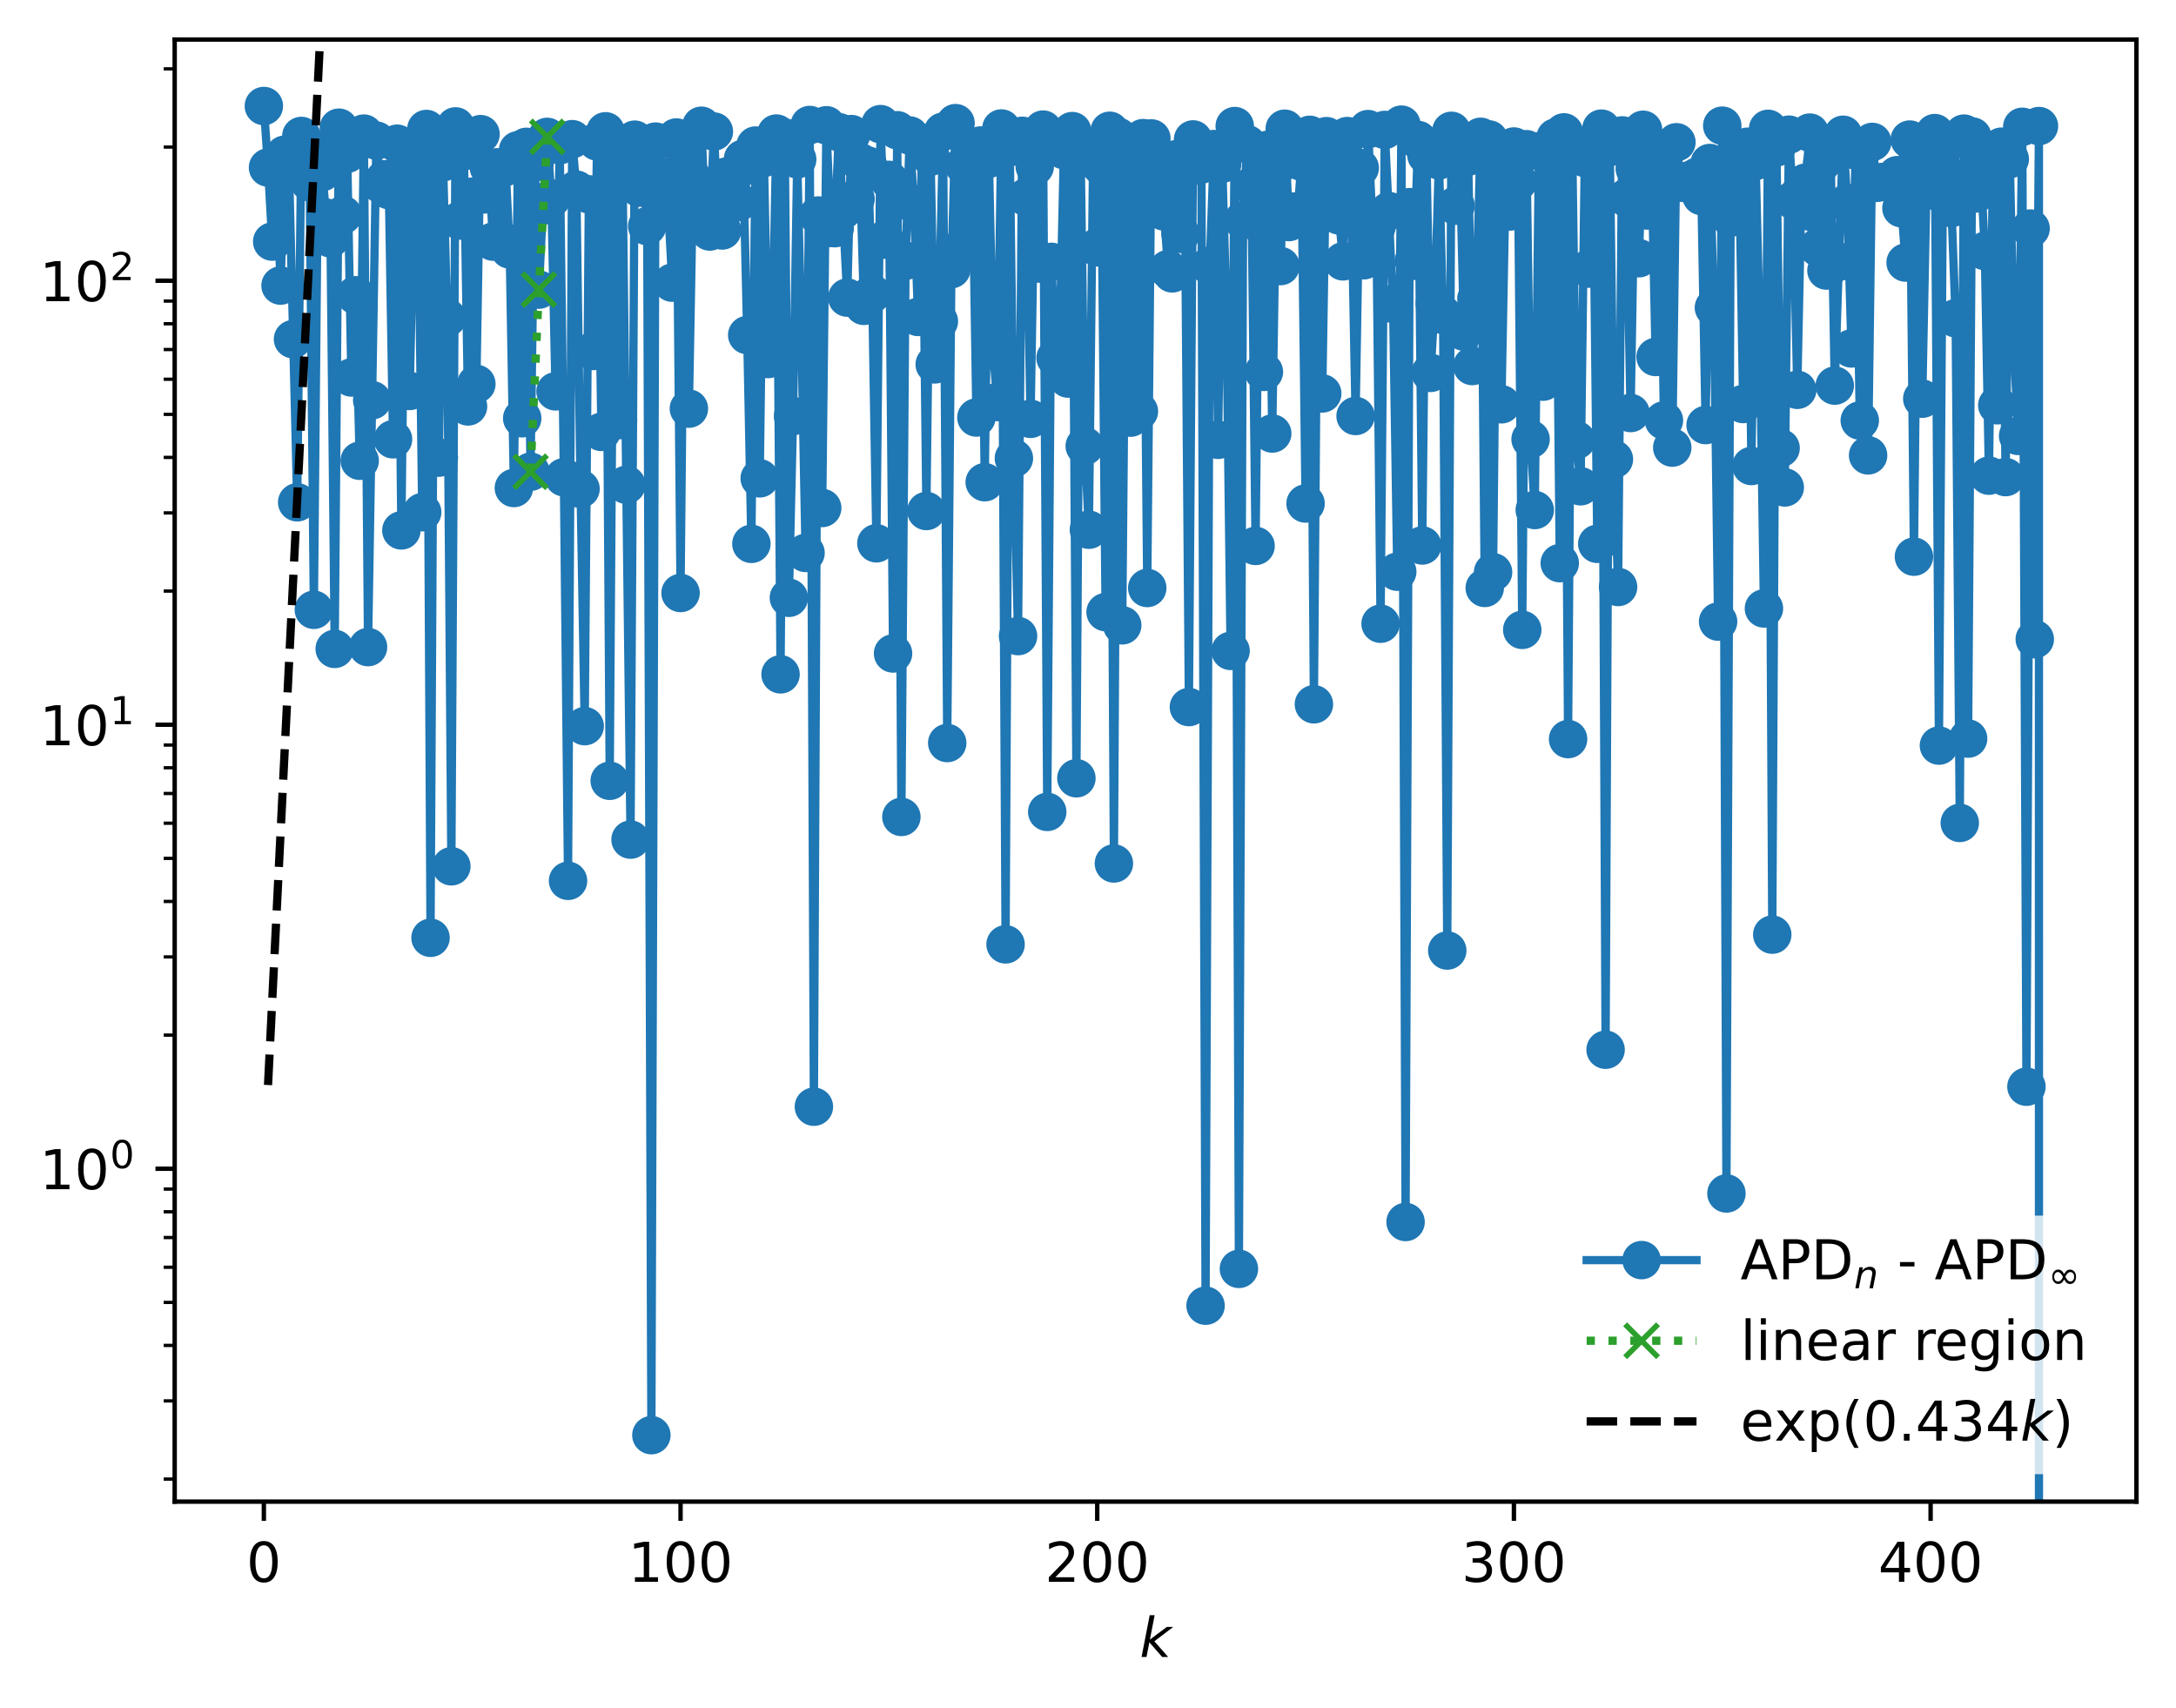 <?xml version="1.0" encoding="utf-8" standalone="no"?>
<!DOCTYPE svg PUBLIC "-//W3C//DTD SVG 1.1//EN"
  "http://www.w3.org/Graphics/SVG/1.1/DTD/svg11.dtd">
<!-- Created with matplotlib (https://matplotlib.org/) -->
<svg height="310.868pt" version="1.1" viewBox="0 0 396.12 310.868" width="396.12pt" xmlns="http://www.w3.org/2000/svg" xmlns:xlink="http://www.w3.org/1999/xlink">
 <defs>
  <style type="text/css">
*{stroke-linecap:butt;stroke-linejoin:round;}
  </style>
 </defs>
 <g id="figure_1">
  <g id="patch_1">
   <path d="M 0 310.868 
L 396.12 310.868 
L 396.12 0 
L 0 0 
z
" style="fill:#ffffff;"/>
  </g>
  <g id="axes_1">
   <g id="patch_2">
    <path d="M 31.8 273.312 
L 388.92 273.312 
L 388.92 7.2 
L 31.8 7.2 
z
" style="fill:#ffffff;"/>
   </g>
   <g id="matplotlib.axis_1">
    <g id="xtick_1">
     <g id="line2d_1">
      <defs>
       <path d="M 0 0 
L 0 3.5 
" id="m1c44ba4ce2" style="stroke:#000000;stroke-width:0.8;"/>
      </defs>
      <g>
       <use style="stroke:#000000;stroke-width:0.8;" x="48.033" xlink:href="#m1c44ba4ce2" y="273.312"/>
      </g>
     </g>
     <g id="text_1">
      <!-- 0 -->
      <defs>
       <path d="M 31.781 66.406 
Q 24.172 66.406 20.328 58.906 
Q 16.5 51.422 16.5 36.375 
Q 16.5 21.391 20.328 13.891 
Q 24.172 6.391 31.781 6.391 
Q 39.453 6.391 43.281 13.891 
Q 47.125 21.391 47.125 36.375 
Q 47.125 51.422 43.281 58.906 
Q 39.453 66.406 31.781 66.406 
z
M 31.781 74.219 
Q 44.047 74.219 50.516 64.516 
Q 56.984 54.828 56.984 36.375 
Q 56.984 17.969 50.516 8.266 
Q 44.047 -1.422 31.781 -1.422 
Q 19.531 -1.422 13.062 8.266 
Q 6.594 17.969 6.594 36.375 
Q 6.594 54.828 13.062 64.516 
Q 19.531 74.219 31.781 74.219 
z
" id="DejaVuSans-48"/>
      </defs>
      <g transform="translate(44.851 287.91)scale(0.1 -0.1)">
       <use xlink:href="#DejaVuSans-48"/>
      </g>
     </g>
    </g>
    <g id="xtick_2">
     <g id="line2d_2">
      <g>
       <use style="stroke:#000000;stroke-width:0.8;" x="123.887" xlink:href="#m1c44ba4ce2" y="273.312"/>
      </g>
     </g>
     <g id="text_2">
      <!-- 100 -->
      <defs>
       <path d="M 12.406 8.297 
L 28.516 8.297 
L 28.516 63.922 
L 10.984 60.406 
L 10.984 69.391 
L 28.422 72.906 
L 38.281 72.906 
L 38.281 8.297 
L 54.391 8.297 
L 54.391 0 
L 12.406 0 
z
" id="DejaVuSans-49"/>
      </defs>
      <g transform="translate(114.343 287.91)scale(0.1 -0.1)">
       <use xlink:href="#DejaVuSans-49"/>
       <use x="63.623" xlink:href="#DejaVuSans-48"/>
       <use x="127.246" xlink:href="#DejaVuSans-48"/>
      </g>
     </g>
    </g>
    <g id="xtick_3">
     <g id="line2d_3">
      <g>
       <use style="stroke:#000000;stroke-width:0.8;" x="199.74" xlink:href="#m1c44ba4ce2" y="273.312"/>
      </g>
     </g>
     <g id="text_3">
      <!-- 200 -->
      <defs>
       <path d="M 19.188 8.297 
L 53.609 8.297 
L 53.609 0 
L 7.328 0 
L 7.328 8.297 
Q 12.938 14.109 22.625 23.891 
Q 32.328 33.688 34.812 36.531 
Q 39.547 41.844 41.422 45.531 
Q 43.312 49.219 43.312 52.781 
Q 43.312 58.594 39.234 62.25 
Q 35.156 65.922 28.609 65.922 
Q 23.969 65.922 18.812 64.312 
Q 13.672 62.703 7.812 59.422 
L 7.812 69.391 
Q 13.766 71.781 18.938 73 
Q 24.125 74.219 28.422 74.219 
Q 39.75 74.219 46.484 68.547 
Q 53.219 62.891 53.219 53.422 
Q 53.219 48.922 51.531 44.891 
Q 49.859 40.875 45.406 35.406 
Q 44.188 33.984 37.641 27.219 
Q 31.109 20.453 19.188 8.297 
z
" id="DejaVuSans-50"/>
      </defs>
      <g transform="translate(190.197 287.91)scale(0.1 -0.1)">
       <use xlink:href="#DejaVuSans-50"/>
       <use x="63.623" xlink:href="#DejaVuSans-48"/>
       <use x="127.246" xlink:href="#DejaVuSans-48"/>
      </g>
     </g>
    </g>
    <g id="xtick_4">
     <g id="line2d_4">
      <g>
       <use style="stroke:#000000;stroke-width:0.8;" x="275.594" xlink:href="#m1c44ba4ce2" y="273.312"/>
      </g>
     </g>
     <g id="text_4">
      <!-- 300 -->
      <defs>
       <path d="M 40.578 39.312 
Q 47.656 37.797 51.625 33 
Q 55.609 28.219 55.609 21.188 
Q 55.609 10.406 48.188 4.484 
Q 40.766 -1.422 27.094 -1.422 
Q 22.516 -1.422 17.656 -0.516 
Q 12.797 0.391 7.625 2.203 
L 7.625 11.719 
Q 11.719 9.328 16.594 8.109 
Q 21.484 6.891 26.812 6.891 
Q 36.078 6.891 40.938 10.547 
Q 45.797 14.203 45.797 21.188 
Q 45.797 27.641 41.281 31.266 
Q 36.766 34.906 28.719 34.906 
L 20.219 34.906 
L 20.219 43.016 
L 29.109 43.016 
Q 36.375 43.016 40.234 45.922 
Q 44.094 48.828 44.094 54.297 
Q 44.094 59.906 40.109 62.906 
Q 36.141 65.922 28.719 65.922 
Q 24.656 65.922 20.016 65.031 
Q 15.375 64.156 9.812 62.312 
L 9.812 71.094 
Q 15.438 72.656 20.344 73.438 
Q 25.25 74.219 29.594 74.219 
Q 40.828 74.219 47.359 69.109 
Q 53.906 64.016 53.906 55.328 
Q 53.906 49.266 50.438 45.094 
Q 46.969 40.922 40.578 39.312 
z
" id="DejaVuSans-51"/>
      </defs>
      <g transform="translate(266.051 287.91)scale(0.1 -0.1)">
       <use xlink:href="#DejaVuSans-51"/>
       <use x="63.623" xlink:href="#DejaVuSans-48"/>
       <use x="127.246" xlink:href="#DejaVuSans-48"/>
      </g>
     </g>
    </g>
    <g id="xtick_5">
     <g id="line2d_5">
      <g>
       <use style="stroke:#000000;stroke-width:0.8;" x="351.448" xlink:href="#m1c44ba4ce2" y="273.312"/>
      </g>
     </g>
     <g id="text_5">
      <!-- 400 -->
      <defs>
       <path d="M 37.797 64.312 
L 12.891 25.391 
L 37.797 25.391 
z
M 35.203 72.906 
L 47.609 72.906 
L 47.609 25.391 
L 58.016 25.391 
L 58.016 17.188 
L 47.609 17.188 
L 47.609 0 
L 37.797 0 
L 37.797 17.188 
L 4.891 17.188 
L 4.891 26.703 
z
" id="DejaVuSans-52"/>
      </defs>
      <g transform="translate(341.904 287.91)scale(0.1 -0.1)">
       <use xlink:href="#DejaVuSans-52"/>
       <use x="63.623" xlink:href="#DejaVuSans-48"/>
       <use x="127.246" xlink:href="#DejaVuSans-48"/>
      </g>
     </g>
    </g>
    <g id="text_6">
     <!-- $ k $ -->
     <defs>
      <path d="M 18.312 75.984 
L 27.297 75.984 
L 18.703 31.688 
L 49.516 54.688 
L 61.188 54.688 
L 26.812 28.516 
L 51.906 0 
L 41.016 0 
L 17.672 26.703 
L 12.5 0 
L 3.516 0 
z
" id="DejaVuSans-Oblique-107"/>
     </defs>
     <g transform="translate(207.46 301.589)scale(0.1 -0.1)">
      <use transform="translate(0 0.016)" xlink:href="#DejaVuSans-Oblique-107"/>
     </g>
    </g>
   </g>
   <g id="matplotlib.axis_2">
    <g id="ytick_1">
     <g id="line2d_6">
      <defs>
       <path d="M 0 0 
L -3.5 0 
" id="m75256ca75d" style="stroke:#000000;stroke-width:0.8;"/>
      </defs>
      <g>
       <use style="stroke:#000000;stroke-width:0.8;" x="31.8" xlink:href="#m75256ca75d" y="212.724"/>
      </g>
     </g>
     <g id="text_7">
      <!-- $\mathdefault{10^{0}}$ -->
      <g transform="translate(7.2 216.523)scale(0.1 -0.1)">
       <use transform="translate(0 0.766)" xlink:href="#DejaVuSans-49"/>
       <use transform="translate(63.623 0.766)" xlink:href="#DejaVuSans-48"/>
       <use transform="translate(128.203 39.047)scale(0.7)" xlink:href="#DejaVuSans-48"/>
      </g>
     </g>
    </g>
    <g id="ytick_2">
     <g id="line2d_7">
      <g>
       <use style="stroke:#000000;stroke-width:0.8;" x="31.8" xlink:href="#m75256ca75d" y="131.909"/>
      </g>
     </g>
     <g id="text_8">
      <!-- $\mathdefault{10^{1}}$ -->
      <g transform="translate(7.2 135.708)scale(0.1 -0.1)">
       <use transform="translate(0 0.684)" xlink:href="#DejaVuSans-49"/>
       <use transform="translate(63.623 0.684)" xlink:href="#DejaVuSans-48"/>
       <use transform="translate(128.203 38.966)scale(0.7)" xlink:href="#DejaVuSans-49"/>
      </g>
     </g>
    </g>
    <g id="ytick_3">
     <g id="line2d_8">
      <g>
       <use style="stroke:#000000;stroke-width:0.8;" x="31.8" xlink:href="#m75256ca75d" y="51.095"/>
      </g>
     </g>
     <g id="text_9">
      <!-- $\mathdefault{10^{2}}$ -->
      <g transform="translate(7.2 54.894)scale(0.1 -0.1)">
       <use transform="translate(0 0.766)" xlink:href="#DejaVuSans-49"/>
       <use transform="translate(63.623 0.766)" xlink:href="#DejaVuSans-48"/>
       <use transform="translate(128.203 39.047)scale(0.7)" xlink:href="#DejaVuSans-50"/>
      </g>
     </g>
    </g>
    <g id="ytick_4">
     <g id="line2d_9">
      <defs>
       <path d="M 0 0 
L -2 0 
" id="m39ed178e75" style="stroke:#000000;stroke-width:0.6;"/>
      </defs>
      <g>
       <use style="stroke:#000000;stroke-width:0.6;" x="31.8" xlink:href="#m39ed178e75" y="269.211"/>
      </g>
     </g>
    </g>
    <g id="ytick_5">
     <g id="line2d_10">
      <g>
       <use style="stroke:#000000;stroke-width:0.6;" x="31.8" xlink:href="#m39ed178e75" y="254.98"/>
      </g>
     </g>
    </g>
    <g id="ytick_6">
     <g id="line2d_11">
      <g>
       <use style="stroke:#000000;stroke-width:0.6;" x="31.8" xlink:href="#m39ed178e75" y="244.883"/>
      </g>
     </g>
    </g>
    <g id="ytick_7">
     <g id="line2d_12">
      <g>
       <use style="stroke:#000000;stroke-width:0.6;" x="31.8" xlink:href="#m39ed178e75" y="237.052"/>
      </g>
     </g>
    </g>
    <g id="ytick_8">
     <g id="line2d_13">
      <g>
       <use style="stroke:#000000;stroke-width:0.6;" x="31.8" xlink:href="#m39ed178e75" y="230.653"/>
      </g>
     </g>
    </g>
    <g id="ytick_9">
     <g id="line2d_14">
      <g>
       <use style="stroke:#000000;stroke-width:0.6;" x="31.8" xlink:href="#m39ed178e75" y="225.242"/>
      </g>
     </g>
    </g>
    <g id="ytick_10">
     <g id="line2d_15">
      <g>
       <use style="stroke:#000000;stroke-width:0.6;" x="31.8" xlink:href="#m39ed178e75" y="220.556"/>
      </g>
     </g>
    </g>
    <g id="ytick_11">
     <g id="line2d_16">
      <g>
       <use style="stroke:#000000;stroke-width:0.6;" x="31.8" xlink:href="#m39ed178e75" y="216.422"/>
      </g>
     </g>
    </g>
    <g id="ytick_12">
     <g id="line2d_17">
      <g>
       <use style="stroke:#000000;stroke-width:0.6;" x="31.8" xlink:href="#m39ed178e75" y="188.396"/>
      </g>
     </g>
    </g>
    <g id="ytick_13">
     <g id="line2d_18">
      <g>
       <use style="stroke:#000000;stroke-width:0.6;" x="31.8" xlink:href="#m39ed178e75" y="174.166"/>
      </g>
     </g>
    </g>
    <g id="ytick_14">
     <g id="line2d_19">
      <g>
       <use style="stroke:#000000;stroke-width:0.6;" x="31.8" xlink:href="#m39ed178e75" y="164.069"/>
      </g>
     </g>
    </g>
    <g id="ytick_15">
     <g id="line2d_20">
      <g>
       <use style="stroke:#000000;stroke-width:0.6;" x="31.8" xlink:href="#m39ed178e75" y="156.237"/>
      </g>
     </g>
    </g>
    <g id="ytick_16">
     <g id="line2d_21">
      <g>
       <use style="stroke:#000000;stroke-width:0.6;" x="31.8" xlink:href="#m39ed178e75" y="149.838"/>
      </g>
     </g>
    </g>
    <g id="ytick_17">
     <g id="line2d_22">
      <g>
       <use style="stroke:#000000;stroke-width:0.6;" x="31.8" xlink:href="#m39ed178e75" y="144.428"/>
      </g>
     </g>
    </g>
    <g id="ytick_18">
     <g id="line2d_23">
      <g>
       <use style="stroke:#000000;stroke-width:0.6;" x="31.8" xlink:href="#m39ed178e75" y="139.741"/>
      </g>
     </g>
    </g>
    <g id="ytick_19">
     <g id="line2d_24">
      <g>
       <use style="stroke:#000000;stroke-width:0.6;" x="31.8" xlink:href="#m39ed178e75" y="135.607"/>
      </g>
     </g>
    </g>
    <g id="ytick_20">
     <g id="line2d_25">
      <g>
       <use style="stroke:#000000;stroke-width:0.6;" x="31.8" xlink:href="#m39ed178e75" y="107.582"/>
      </g>
     </g>
    </g>
    <g id="ytick_21">
     <g id="line2d_26">
      <g>
       <use style="stroke:#000000;stroke-width:0.6;" x="31.8" xlink:href="#m39ed178e75" y="93.351"/>
      </g>
     </g>
    </g>
    <g id="ytick_22">
     <g id="line2d_27">
      <g>
       <use style="stroke:#000000;stroke-width:0.6;" x="31.8" xlink:href="#m39ed178e75" y="83.254"/>
      </g>
     </g>
    </g>
    <g id="ytick_23">
     <g id="line2d_28">
      <g>
       <use style="stroke:#000000;stroke-width:0.6;" x="31.8" xlink:href="#m39ed178e75" y="75.422"/>
      </g>
     </g>
    </g>
    <g id="ytick_24">
     <g id="line2d_29">
      <g>
       <use style="stroke:#000000;stroke-width:0.6;" x="31.8" xlink:href="#m39ed178e75" y="69.023"/>
      </g>
     </g>
    </g>
    <g id="ytick_25">
     <g id="line2d_30">
      <g>
       <use style="stroke:#000000;stroke-width:0.6;" x="31.8" xlink:href="#m39ed178e75" y="63.613"/>
      </g>
     </g>
    </g>
    <g id="ytick_26">
     <g id="line2d_31">
      <g>
       <use style="stroke:#000000;stroke-width:0.6;" x="31.8" xlink:href="#m39ed178e75" y="58.926"/>
      </g>
     </g>
    </g>
    <g id="ytick_27">
     <g id="line2d_32">
      <g>
       <use style="stroke:#000000;stroke-width:0.6;" x="31.8" xlink:href="#m39ed178e75" y="54.793"/>
      </g>
     </g>
    </g>
    <g id="ytick_28">
     <g id="line2d_33">
      <g>
       <use style="stroke:#000000;stroke-width:0.6;" x="31.8" xlink:href="#m39ed178e75" y="26.767"/>
      </g>
     </g>
    </g>
    <g id="ytick_29">
     <g id="line2d_34">
      <g>
       <use style="stroke:#000000;stroke-width:0.6;" x="31.8" xlink:href="#m39ed178e75" y="12.536"/>
      </g>
     </g>
    </g>
   </g>
   <g id="line2d_35">
    <path clip-path="url(#p561ed7cdc4)" d="M 48.033 19.296 
L 48.791 30.496 
L 49.55 43.972 
L 50.308 29.957 
L 51.067 51.977 
L 51.825 28.157 
L 52.584 29.365 
L 54.101 91.423 
L 54.86 24.745 
L 55.618 26.546 
L 56.377 33.184 
L 57.135 110.987 
L 57.894 27.215 
L 58.652 31.335 
L 59.411 39.625 
L 60.169 43.391 
L 60.928 118.105 
L 61.686 23.242 
L 62.445 39.113 
L 63.203 27.995 
L 63.962 68.706 
L 64.721 53.735 
L 65.479 83.86 
L 66.238 24.316 
L 66.996 117.777 
L 68.513 25.594 
L 69.272 33.484 
L 70.03 32.619 
L 70.789 34.605 
L 71.547 79.955 
L 72.306 26.157 
L 73.065 96.539 
L 73.823 28.12 
L 74.582 71.155 
L 75.34 36.346 
L 76.099 33.118 
L 76.857 93.226 
L 77.616 23.476 
L 78.374 170.69 
L 79.133 26.918 
L 79.891 83.294 
L 80.65 29.531 
L 81.408 57.83 
L 82.167 157.673 
L 82.926 23.006 
L 83.684 40.144 
L 84.443 27.538 
L 85.201 73.973 
L 85.96 35.797 
L 86.718 69.879 
L 87.477 24.417 
L 88.235 35.386 
L 88.994 30.478 
L 89.752 43.98 
L 90.511 30.446 
L 91.269 43.672 
L 92.028 30.394 
L 92.787 45.411 
L 93.545 88.821 
L 94.304 27.348 
L 95.062 76.131 
L 95.821 26.73 
L 96.579 85.862 
L 97.338 29.559 
L 98.096 52.716 
L 98.855 37.421 
L 99.613 24.914 
L 100.372 36.122 
L 101.13 71.232 
L 101.889 26.44 
L 102.648 86.867 
L 103.406 160.319 
L 104.165 25.329 
L 104.923 34.519 
L 105.682 88.976 
L 106.44 132.165 
L 107.199 35.372 
L 107.957 63.888 
L 108.716 25.756 
L 109.474 78.611 
L 110.233 23.899 
L 110.991 142.112 
L 111.75 27.365 
L 112.509 76.482 
L 113.267 26.33 
L 114.784 152.819 
L 115.543 25.423 
L 116.301 34.165 
L 117.06 31.397 
L 117.818 41.156 
L 118.577 261.216 
L 119.335 25.774 
L 120.094 33.543 
L 120.852 32.203 
L 121.611 37.392 
L 122.37 51.452 
L 123.128 25.024 
L 123.887 107.931 
L 124.645 27.736 
L 125.404 74.375 
L 126.162 32.563 
L 126.921 35.347 
L 127.679 22.887 
L 128.438 41.202 
L 129.196 42.136 
L 129.955 23.938 
L 130.713 39.289 
L 131.472 41.947 
L 132.231 32.141 
L 132.989 33.993 
L 133.748 31.616 
L 134.506 36.781 
L 135.265 28.904 
L 136.023 60.985 
L 136.782 98.987 
L 137.54 26.493 
L 138.299 87.061 
L 139.057 28.746 
L 139.816 65.349 
L 140.574 62.616 
L 141.333 24.311 
L 142.092 122.737 
L 142.85 25.045 
L 143.609 108.806 
L 144.367 75.736 
L 145.126 28.999 
L 145.884 60.696 
L 146.643 100.636 
L 147.401 22.753 
L 148.16 201.432 
L 148.918 39.224 
L 149.677 92.458 
L 150.435 22.803 
L 151.194 41.504 
L 151.953 41.531 
L 152.711 24.059 
L 154.228 54.165 
L 154.987 24.407 
L 155.745 36.207 
L 156.504 29.481 
L 157.262 55.669 
L 158.021 30.154 
L 158.779 53.438 
L 159.538 98.885 
L 160.296 22.595 
L 161.055 43.624 
L 161.814 32.737 
L 162.572 118.942 
L 163.331 23.706 
L 164.089 148.69 
L 164.848 47.463 
L 165.606 24.665 
L 166.365 37.17 
L 167.123 57.683 
L 167.882 25.972 
L 168.64 93.009 
L 169.399 28.518 
L 170.157 66.324 
L 170.916 58.488 
L 171.675 23.966 
L 172.433 135.239 
L 173.192 48.993 
L 173.95 22.414 
L 174.709 45.34 
L 175.467 30.103 
L 176.226 42.256 
L 176.984 27.094 
L 177.743 75.994 
L 178.501 26.483 
L 179.26 87.763 
L 180.018 28.899 
L 180.777 63.826 
L 181.536 73.18 
L 182.294 23.385 
L 183.053 171.882 
L 183.811 26.82 
L 184.57 83.417 
L 185.328 115.775 
L 186.087 24.716 
L 186.845 35.894 
L 187.604 76.232 
L 188.362 30.311 
L 189.121 47.971 
L 189.879 23.588 
L 190.638 147.773 
L 191.397 47.663 
L 192.155 65.148 
L 192.914 61.176 
L 193.672 27.324 
L 194.431 68.902 
L 195.189 23.864 
L 195.948 141.651 
L 196.706 27.039 
L 197.465 81.191 
L 198.223 96.414 
L 198.982 29.052 
L 199.74 45.016 
L 200.499 30.272 
L 201.258 111.413 
L 202.016 23.802 
L 202.775 157.157 
L 203.533 24.898 
L 204.292 113.814 
L 205.05 27.501 
L 205.809 76.016 
L 206.567 27.313 
L 207.326 74.873 
L 208.084 25.141 
L 208.843 107.02 
L 209.601 25.198 
L 210.36 34.36 
L 211.119 31.519 
L 211.877 38.48 
L 212.636 48.986 
L 213.394 49.756 
L 214.153 28.977 
L 214.911 42.572 
L 215.67 30.939 
L 216.428 128.692 
L 217.187 25.379 
L 217.945 29.974 
L 218.704 29.94 
L 219.462 237.651 
L 220.221 48.371 
L 220.98 27.132 
L 221.738 80.047 
L 222.497 29.8 
L 223.255 56.427 
L 224.014 118.471 
L 224.772 22.948 
L 225.531 230.947 
L 226.289 40.1 
L 227.048 26.256 
L 227.806 33.877 
L 228.565 99.362 
L 229.323 28.079 
L 230.082 67.69 
L 230.841 27.259 
L 231.599 78.905 
L 232.358 30.387 
L 233.116 48.426 
L 233.875 23.428 
L 234.633 40.417 
L 235.392 38.508 
L 236.15 39.655 
L 236.909 29.432 
L 237.667 91.644 
L 238.426 24.542 
L 239.184 128.188 
L 239.943 27.734 
L 240.702 71.612 
L 241.46 24.784 
L 242.219 34.803 
L 242.977 31.173 
L 244.494 47.569 
L 245.253 24.771 
L 246.011 35.904 
L 246.77 75.713 
L 247.528 30.557 
L 248.287 47.37 
L 249.045 23.499 
L 249.804 40.028 
L 250.563 41.306 
L 251.321 113.523 
L 252.08 23.651 
L 253.597 55.317 
L 254.355 104.058 
L 255.114 22.69 
L 255.872 222.417 
L 256.631 37.702 
L 257.389 47.476 
L 258.148 25.483 
L 258.906 99.281 
L 259.665 28.244 
L 260.424 67.868 
L 261.182 55.218 
L 261.941 29.189 
L 262.699 57.329 
L 263.458 173.004 
L 264.216 23.814 
L 264.975 37.442 
L 265.733 28.832 
L 266.492 60.361 
L 267.25 28.524 
L 268.009 66.621 
L 268.767 54.349 
L 269.526 24.899 
L 270.285 107.006 
L 271.043 25.381 
L 271.802 104.151 
L 272.56 27.866 
L 273.319 73.584 
L 274.077 33.024 
L 274.836 38.5 
L 275.594 26.668 
L 276.353 33.032 
L 277.111 114.642 
L 277.87 27.16 
L 278.628 79.942 
L 279.387 92.829 
L 280.146 27.538 
L 280.904 69.466 
L 281.663 27.022 
L 282.421 63.978 
L 283.18 25.033 
L 283.938 102.498 
L 284.697 24.096 
L 285.455 134.522 
L 286.214 27.135 
L 286.972 80.109 
L 287.731 88.504 
L 288.489 28.75 
L 289.248 48.894 
L 290.007 29.016 
L 290.765 98.982 
L 291.524 23.414 
L 292.282 191.062 
L 293.041 26.772 
L 293.799 83.587 
L 294.558 106.838 
L 295.316 24.644 
L 296.075 36.002 
L 296.833 75.171 
L 297.592 30.691 
L 298.35 46.997 
L 299.109 23.62 
L 299.868 38.318 
L 300.626 28.371 
L 301.385 64.975 
L 302.143 27.484 
L 302.902 76.52 
L 303.66 26.987 
L 304.419 81.464 
L 305.177 25.895 
L 305.936 33.189 
L 306.694 33.318 
L 307.453 32.828 
L 308.211 33.578 
L 308.97 32.161 
L 309.729 35.674 
L 310.487 77.366 
L 311.246 29.673 
L 312.004 55.99 
L 312.763 113.137 
L 313.521 22.876 
L 314.28 217.222 
L 315.038 39.624 
L 316.555 27.267 
L 317.314 73.534 
L 318.072 26.714 
L 318.831 84.819 
L 319.59 29.296 
L 320.348 59.814 
L 321.107 110.745 
L 321.865 23.452 
L 322.624 170.114 
L 323.382 26.829 
L 324.141 81.559 
L 324.899 88.717 
L 325.658 24.511 
L 326.416 36.434 
L 327.175 70.949 
L 327.933 34.688 
L 328.692 33.241 
L 329.451 24.134 
L 330.209 38.764 
L 330.968 45.031 
L 331.726 29.54 
L 332.485 49.241 
L 333.243 27.835 
L 334.002 70.184 
L 335.519 24.527 
L 336.277 36.948 
L 337.036 63.422 
L 337.794 27.382 
L 338.553 76.545 
L 339.312 26.893 
L 340.07 82.881 
L 340.829 25.83 
L 341.587 33.283 
L 343.863 32.916 
L 344.621 33.584 
L 345.38 31.881 
L 346.138 37.901 
L 346.897 47.788 
L 347.655 25.404 
L 348.414 101.318 
L 349.173 27.94 
L 349.931 72.567 
L 350.69 34.115 
L 351.448 34.667 
L 352.207 24.228 
L 352.965 135.705 
L 353.724 27.061 
L 354.482 31.696 
L 355.241 37.871 
L 355.999 57.926 
L 356.758 149.78 
L 357.517 24.319 
L 358.275 134.431 
L 359.034 24.846 
L 359.792 35.212 
L 360.551 30.494 
L 361.309 45.686 
L 362.068 86.577 
L 362.826 27.578 
L 363.585 73.761 
L 364.343 26.697 
L 365.102 86.837 
L 365.86 28.957 
L 366.619 63.044 
L 367.378 79.34 
L 368.136 23.078 
L 368.895 197.79 
L 369.653 41.595 
L 370.412 116.345 
L 371.17 22.944 
L 371.173 311.868 
L 371.173 311.868 
" style="fill:none;stroke:#1f77b4;stroke-linecap:square;stroke-width:1.5;"/>
    <defs>
     <path d="M 0 3 
C 0.796 3 1.559 2.684 2.121 2.121 
C 2.684 1.559 3 0.796 3 0 
C 3 -0.796 2.684 -1.559 2.121 -2.121 
C 1.559 -2.684 0.796 -3 0 -3 
C -0.796 -3 -1.559 -2.684 -2.121 -2.121 
C -2.684 -1.559 -3 -0.796 -3 0 
C -3 0.796 -2.684 1.559 -2.121 2.121 
C -1.559 2.684 -0.796 3 0 3 
z
" id="m3f190aea9f" style="stroke:#1f77b4;"/>
    </defs>
    <g clip-path="url(#p561ed7cdc4)">
     <use style="fill:#1f77b4;stroke:#1f77b4;" x="48.033" xlink:href="#m3f190aea9f" y="19.296"/>
     <use style="fill:#1f77b4;stroke:#1f77b4;" x="48.791" xlink:href="#m3f190aea9f" y="30.496"/>
     <use style="fill:#1f77b4;stroke:#1f77b4;" x="49.55" xlink:href="#m3f190aea9f" y="43.972"/>
     <use style="fill:#1f77b4;stroke:#1f77b4;" x="50.308" xlink:href="#m3f190aea9f" y="29.957"/>
     <use style="fill:#1f77b4;stroke:#1f77b4;" x="51.067" xlink:href="#m3f190aea9f" y="51.977"/>
     <use style="fill:#1f77b4;stroke:#1f77b4;" x="51.825" xlink:href="#m3f190aea9f" y="28.157"/>
     <use style="fill:#1f77b4;stroke:#1f77b4;" x="52.584" xlink:href="#m3f190aea9f" y="29.365"/>
     <use style="fill:#1f77b4;stroke:#1f77b4;" x="53.342" xlink:href="#m3f190aea9f" y="61.732"/>
     <use style="fill:#1f77b4;stroke:#1f77b4;" x="54.101" xlink:href="#m3f190aea9f" y="91.423"/>
     <use style="fill:#1f77b4;stroke:#1f77b4;" x="54.86" xlink:href="#m3f190aea9f" y="24.745"/>
     <use style="fill:#1f77b4;stroke:#1f77b4;" x="55.618" xlink:href="#m3f190aea9f" y="26.546"/>
     <use style="fill:#1f77b4;stroke:#1f77b4;" x="56.377" xlink:href="#m3f190aea9f" y="33.184"/>
     <use style="fill:#1f77b4;stroke:#1f77b4;" x="57.135" xlink:href="#m3f190aea9f" y="110.987"/>
     <use style="fill:#1f77b4;stroke:#1f77b4;" x="57.894" xlink:href="#m3f190aea9f" y="27.215"/>
     <use style="fill:#1f77b4;stroke:#1f77b4;" x="58.652" xlink:href="#m3f190aea9f" y="31.335"/>
     <use style="fill:#1f77b4;stroke:#1f77b4;" x="59.411" xlink:href="#m3f190aea9f" y="39.625"/>
     <use style="fill:#1f77b4;stroke:#1f77b4;" x="60.169" xlink:href="#m3f190aea9f" y="43.391"/>
     <use style="fill:#1f77b4;stroke:#1f77b4;" x="60.928" xlink:href="#m3f190aea9f" y="118.105"/>
     <use style="fill:#1f77b4;stroke:#1f77b4;" x="61.686" xlink:href="#m3f190aea9f" y="23.242"/>
     <use style="fill:#1f77b4;stroke:#1f77b4;" x="62.445" xlink:href="#m3f190aea9f" y="39.113"/>
     <use style="fill:#1f77b4;stroke:#1f77b4;" x="63.203" xlink:href="#m3f190aea9f" y="27.995"/>
     <use style="fill:#1f77b4;stroke:#1f77b4;" x="63.962" xlink:href="#m3f190aea9f" y="68.706"/>
     <use style="fill:#1f77b4;stroke:#1f77b4;" x="64.721" xlink:href="#m3f190aea9f" y="53.735"/>
     <use style="fill:#1f77b4;stroke:#1f77b4;" x="65.479" xlink:href="#m3f190aea9f" y="83.86"/>
     <use style="fill:#1f77b4;stroke:#1f77b4;" x="66.238" xlink:href="#m3f190aea9f" y="24.316"/>
     <use style="fill:#1f77b4;stroke:#1f77b4;" x="66.996" xlink:href="#m3f190aea9f" y="117.777"/>
     <use style="fill:#1f77b4;stroke:#1f77b4;" x="67.755" xlink:href="#m3f190aea9f" y="72.846"/>
     <use style="fill:#1f77b4;stroke:#1f77b4;" x="68.513" xlink:href="#m3f190aea9f" y="25.594"/>
     <use style="fill:#1f77b4;stroke:#1f77b4;" x="69.272" xlink:href="#m3f190aea9f" y="33.484"/>
     <use style="fill:#1f77b4;stroke:#1f77b4;" x="70.03" xlink:href="#m3f190aea9f" y="32.619"/>
     <use style="fill:#1f77b4;stroke:#1f77b4;" x="70.789" xlink:href="#m3f190aea9f" y="34.605"/>
     <use style="fill:#1f77b4;stroke:#1f77b4;" x="71.547" xlink:href="#m3f190aea9f" y="79.955"/>
     <use style="fill:#1f77b4;stroke:#1f77b4;" x="72.306" xlink:href="#m3f190aea9f" y="26.157"/>
     <use style="fill:#1f77b4;stroke:#1f77b4;" x="73.065" xlink:href="#m3f190aea9f" y="96.539"/>
     <use style="fill:#1f77b4;stroke:#1f77b4;" x="73.823" xlink:href="#m3f190aea9f" y="28.12"/>
     <use style="fill:#1f77b4;stroke:#1f77b4;" x="74.582" xlink:href="#m3f190aea9f" y="71.155"/>
     <use style="fill:#1f77b4;stroke:#1f77b4;" x="75.34" xlink:href="#m3f190aea9f" y="36.346"/>
     <use style="fill:#1f77b4;stroke:#1f77b4;" x="76.099" xlink:href="#m3f190aea9f" y="33.118"/>
     <use style="fill:#1f77b4;stroke:#1f77b4;" x="76.857" xlink:href="#m3f190aea9f" y="93.226"/>
     <use style="fill:#1f77b4;stroke:#1f77b4;" x="77.616" xlink:href="#m3f190aea9f" y="23.476"/>
     <use style="fill:#1f77b4;stroke:#1f77b4;" x="78.374" xlink:href="#m3f190aea9f" y="170.69"/>
     <use style="fill:#1f77b4;stroke:#1f77b4;" x="79.133" xlink:href="#m3f190aea9f" y="26.918"/>
     <use style="fill:#1f77b4;stroke:#1f77b4;" x="79.891" xlink:href="#m3f190aea9f" y="83.294"/>
     <use style="fill:#1f77b4;stroke:#1f77b4;" x="80.65" xlink:href="#m3f190aea9f" y="29.531"/>
     <use style="fill:#1f77b4;stroke:#1f77b4;" x="81.408" xlink:href="#m3f190aea9f" y="57.83"/>
     <use style="fill:#1f77b4;stroke:#1f77b4;" x="82.167" xlink:href="#m3f190aea9f" y="157.673"/>
     <use style="fill:#1f77b4;stroke:#1f77b4;" x="82.926" xlink:href="#m3f190aea9f" y="23.006"/>
     <use style="fill:#1f77b4;stroke:#1f77b4;" x="83.684" xlink:href="#m3f190aea9f" y="40.144"/>
     <use style="fill:#1f77b4;stroke:#1f77b4;" x="84.443" xlink:href="#m3f190aea9f" y="27.538"/>
     <use style="fill:#1f77b4;stroke:#1f77b4;" x="85.201" xlink:href="#m3f190aea9f" y="73.973"/>
     <use style="fill:#1f77b4;stroke:#1f77b4;" x="85.96" xlink:href="#m3f190aea9f" y="35.797"/>
     <use style="fill:#1f77b4;stroke:#1f77b4;" x="86.718" xlink:href="#m3f190aea9f" y="69.879"/>
     <use style="fill:#1f77b4;stroke:#1f77b4;" x="87.477" xlink:href="#m3f190aea9f" y="24.417"/>
     <use style="fill:#1f77b4;stroke:#1f77b4;" x="88.235" xlink:href="#m3f190aea9f" y="35.386"/>
     <use style="fill:#1f77b4;stroke:#1f77b4;" x="88.994" xlink:href="#m3f190aea9f" y="30.478"/>
     <use style="fill:#1f77b4;stroke:#1f77b4;" x="89.752" xlink:href="#m3f190aea9f" y="43.98"/>
     <use style="fill:#1f77b4;stroke:#1f77b4;" x="90.511" xlink:href="#m3f190aea9f" y="30.446"/>
     <use style="fill:#1f77b4;stroke:#1f77b4;" x="91.269" xlink:href="#m3f190aea9f" y="43.672"/>
     <use style="fill:#1f77b4;stroke:#1f77b4;" x="92.028" xlink:href="#m3f190aea9f" y="30.394"/>
     <use style="fill:#1f77b4;stroke:#1f77b4;" x="92.787" xlink:href="#m3f190aea9f" y="45.411"/>
     <use style="fill:#1f77b4;stroke:#1f77b4;" x="93.545" xlink:href="#m3f190aea9f" y="88.821"/>
     <use style="fill:#1f77b4;stroke:#1f77b4;" x="94.304" xlink:href="#m3f190aea9f" y="27.348"/>
     <use style="fill:#1f77b4;stroke:#1f77b4;" x="95.062" xlink:href="#m3f190aea9f" y="76.131"/>
     <use style="fill:#1f77b4;stroke:#1f77b4;" x="95.821" xlink:href="#m3f190aea9f" y="26.73"/>
     <use style="fill:#1f77b4;stroke:#1f77b4;" x="96.579" xlink:href="#m3f190aea9f" y="85.862"/>
     <use style="fill:#1f77b4;stroke:#1f77b4;" x="97.338" xlink:href="#m3f190aea9f" y="29.559"/>
     <use style="fill:#1f77b4;stroke:#1f77b4;" x="98.096" xlink:href="#m3f190aea9f" y="52.716"/>
     <use style="fill:#1f77b4;stroke:#1f77b4;" x="98.855" xlink:href="#m3f190aea9f" y="37.421"/>
     <use style="fill:#1f77b4;stroke:#1f77b4;" x="99.613" xlink:href="#m3f190aea9f" y="24.914"/>
     <use style="fill:#1f77b4;stroke:#1f77b4;" x="100.372" xlink:href="#m3f190aea9f" y="36.122"/>
     <use style="fill:#1f77b4;stroke:#1f77b4;" x="101.13" xlink:href="#m3f190aea9f" y="71.232"/>
     <use style="fill:#1f77b4;stroke:#1f77b4;" x="101.889" xlink:href="#m3f190aea9f" y="26.44"/>
     <use style="fill:#1f77b4;stroke:#1f77b4;" x="102.648" xlink:href="#m3f190aea9f" y="86.867"/>
     <use style="fill:#1f77b4;stroke:#1f77b4;" x="103.406" xlink:href="#m3f190aea9f" y="160.319"/>
     <use style="fill:#1f77b4;stroke:#1f77b4;" x="104.165" xlink:href="#m3f190aea9f" y="25.329"/>
     <use style="fill:#1f77b4;stroke:#1f77b4;" x="104.923" xlink:href="#m3f190aea9f" y="34.519"/>
     <use style="fill:#1f77b4;stroke:#1f77b4;" x="105.682" xlink:href="#m3f190aea9f" y="88.976"/>
     <use style="fill:#1f77b4;stroke:#1f77b4;" x="106.44" xlink:href="#m3f190aea9f" y="132.165"/>
     <use style="fill:#1f77b4;stroke:#1f77b4;" x="107.199" xlink:href="#m3f190aea9f" y="35.372"/>
     <use style="fill:#1f77b4;stroke:#1f77b4;" x="107.957" xlink:href="#m3f190aea9f" y="63.888"/>
     <use style="fill:#1f77b4;stroke:#1f77b4;" x="108.716" xlink:href="#m3f190aea9f" y="25.756"/>
     <use style="fill:#1f77b4;stroke:#1f77b4;" x="109.474" xlink:href="#m3f190aea9f" y="78.611"/>
     <use style="fill:#1f77b4;stroke:#1f77b4;" x="110.233" xlink:href="#m3f190aea9f" y="23.899"/>
     <use style="fill:#1f77b4;stroke:#1f77b4;" x="110.991" xlink:href="#m3f190aea9f" y="142.112"/>
     <use style="fill:#1f77b4;stroke:#1f77b4;" x="111.75" xlink:href="#m3f190aea9f" y="27.365"/>
     <use style="fill:#1f77b4;stroke:#1f77b4;" x="112.509" xlink:href="#m3f190aea9f" y="76.482"/>
     <use style="fill:#1f77b4;stroke:#1f77b4;" x="113.267" xlink:href="#m3f190aea9f" y="26.33"/>
     <use style="fill:#1f77b4;stroke:#1f77b4;" x="114.026" xlink:href="#m3f190aea9f" y="88.239"/>
     <use style="fill:#1f77b4;stroke:#1f77b4;" x="114.784" xlink:href="#m3f190aea9f" y="152.819"/>
     <use style="fill:#1f77b4;stroke:#1f77b4;" x="115.543" xlink:href="#m3f190aea9f" y="25.423"/>
     <use style="fill:#1f77b4;stroke:#1f77b4;" x="116.301" xlink:href="#m3f190aea9f" y="34.165"/>
     <use style="fill:#1f77b4;stroke:#1f77b4;" x="117.06" xlink:href="#m3f190aea9f" y="31.397"/>
     <use style="fill:#1f77b4;stroke:#1f77b4;" x="117.818" xlink:href="#m3f190aea9f" y="41.156"/>
     <use style="fill:#1f77b4;stroke:#1f77b4;" x="118.577" xlink:href="#m3f190aea9f" y="261.216"/>
     <use style="fill:#1f77b4;stroke:#1f77b4;" x="119.335" xlink:href="#m3f190aea9f" y="25.774"/>
     <use style="fill:#1f77b4;stroke:#1f77b4;" x="120.094" xlink:href="#m3f190aea9f" y="33.543"/>
     <use style="fill:#1f77b4;stroke:#1f77b4;" x="120.852" xlink:href="#m3f190aea9f" y="32.203"/>
     <use style="fill:#1f77b4;stroke:#1f77b4;" x="121.611" xlink:href="#m3f190aea9f" y="37.392"/>
     <use style="fill:#1f77b4;stroke:#1f77b4;" x="122.37" xlink:href="#m3f190aea9f" y="51.452"/>
     <use style="fill:#1f77b4;stroke:#1f77b4;" x="123.128" xlink:href="#m3f190aea9f" y="25.024"/>
     <use style="fill:#1f77b4;stroke:#1f77b4;" x="123.887" xlink:href="#m3f190aea9f" y="107.931"/>
     <use style="fill:#1f77b4;stroke:#1f77b4;" x="124.645" xlink:href="#m3f190aea9f" y="27.736"/>
     <use style="fill:#1f77b4;stroke:#1f77b4;" x="125.404" xlink:href="#m3f190aea9f" y="74.375"/>
     <use style="fill:#1f77b4;stroke:#1f77b4;" x="126.162" xlink:href="#m3f190aea9f" y="32.563"/>
     <use style="fill:#1f77b4;stroke:#1f77b4;" x="126.921" xlink:href="#m3f190aea9f" y="35.347"/>
     <use style="fill:#1f77b4;stroke:#1f77b4;" x="127.679" xlink:href="#m3f190aea9f" y="22.887"/>
     <use style="fill:#1f77b4;stroke:#1f77b4;" x="128.438" xlink:href="#m3f190aea9f" y="41.202"/>
     <use style="fill:#1f77b4;stroke:#1f77b4;" x="129.196" xlink:href="#m3f190aea9f" y="42.136"/>
     <use style="fill:#1f77b4;stroke:#1f77b4;" x="129.955" xlink:href="#m3f190aea9f" y="23.938"/>
     <use style="fill:#1f77b4;stroke:#1f77b4;" x="130.713" xlink:href="#m3f190aea9f" y="39.289"/>
     <use style="fill:#1f77b4;stroke:#1f77b4;" x="131.472" xlink:href="#m3f190aea9f" y="41.947"/>
     <use style="fill:#1f77b4;stroke:#1f77b4;" x="132.231" xlink:href="#m3f190aea9f" y="32.141"/>
     <use style="fill:#1f77b4;stroke:#1f77b4;" x="132.989" xlink:href="#m3f190aea9f" y="33.993"/>
     <use style="fill:#1f77b4;stroke:#1f77b4;" x="133.748" xlink:href="#m3f190aea9f" y="31.616"/>
     <use style="fill:#1f77b4;stroke:#1f77b4;" x="134.506" xlink:href="#m3f190aea9f" y="36.781"/>
     <use style="fill:#1f77b4;stroke:#1f77b4;" x="135.265" xlink:href="#m3f190aea9f" y="28.904"/>
     <use style="fill:#1f77b4;stroke:#1f77b4;" x="136.023" xlink:href="#m3f190aea9f" y="60.985"/>
     <use style="fill:#1f77b4;stroke:#1f77b4;" x="136.782" xlink:href="#m3f190aea9f" y="98.987"/>
     <use style="fill:#1f77b4;stroke:#1f77b4;" x="137.54" xlink:href="#m3f190aea9f" y="26.493"/>
     <use style="fill:#1f77b4;stroke:#1f77b4;" x="138.299" xlink:href="#m3f190aea9f" y="87.061"/>
     <use style="fill:#1f77b4;stroke:#1f77b4;" x="139.057" xlink:href="#m3f190aea9f" y="28.746"/>
     <use style="fill:#1f77b4;stroke:#1f77b4;" x="139.816" xlink:href="#m3f190aea9f" y="65.349"/>
     <use style="fill:#1f77b4;stroke:#1f77b4;" x="140.574" xlink:href="#m3f190aea9f" y="62.616"/>
     <use style="fill:#1f77b4;stroke:#1f77b4;" x="141.333" xlink:href="#m3f190aea9f" y="24.311"/>
     <use style="fill:#1f77b4;stroke:#1f77b4;" x="142.092" xlink:href="#m3f190aea9f" y="122.737"/>
     <use style="fill:#1f77b4;stroke:#1f77b4;" x="142.85" xlink:href="#m3f190aea9f" y="25.045"/>
     <use style="fill:#1f77b4;stroke:#1f77b4;" x="143.609" xlink:href="#m3f190aea9f" y="108.806"/>
     <use style="fill:#1f77b4;stroke:#1f77b4;" x="144.367" xlink:href="#m3f190aea9f" y="75.736"/>
     <use style="fill:#1f77b4;stroke:#1f77b4;" x="145.126" xlink:href="#m3f190aea9f" y="28.999"/>
     <use style="fill:#1f77b4;stroke:#1f77b4;" x="145.884" xlink:href="#m3f190aea9f" y="60.696"/>
     <use style="fill:#1f77b4;stroke:#1f77b4;" x="146.643" xlink:href="#m3f190aea9f" y="100.636"/>
     <use style="fill:#1f77b4;stroke:#1f77b4;" x="147.401" xlink:href="#m3f190aea9f" y="22.753"/>
     <use style="fill:#1f77b4;stroke:#1f77b4;" x="148.16" xlink:href="#m3f190aea9f" y="201.432"/>
     <use style="fill:#1f77b4;stroke:#1f77b4;" x="148.918" xlink:href="#m3f190aea9f" y="39.224"/>
     <use style="fill:#1f77b4;stroke:#1f77b4;" x="149.677" xlink:href="#m3f190aea9f" y="92.458"/>
     <use style="fill:#1f77b4;stroke:#1f77b4;" x="150.435" xlink:href="#m3f190aea9f" y="22.803"/>
     <use style="fill:#1f77b4;stroke:#1f77b4;" x="151.194" xlink:href="#m3f190aea9f" y="41.504"/>
     <use style="fill:#1f77b4;stroke:#1f77b4;" x="151.953" xlink:href="#m3f190aea9f" y="41.531"/>
     <use style="fill:#1f77b4;stroke:#1f77b4;" x="152.711" xlink:href="#m3f190aea9f" y="24.059"/>
     <use style="fill:#1f77b4;stroke:#1f77b4;" x="153.47" xlink:href="#m3f190aea9f" y="38.25"/>
     <use style="fill:#1f77b4;stroke:#1f77b4;" x="154.228" xlink:href="#m3f190aea9f" y="54.165"/>
     <use style="fill:#1f77b4;stroke:#1f77b4;" x="154.987" xlink:href="#m3f190aea9f" y="24.407"/>
     <use style="fill:#1f77b4;stroke:#1f77b4;" x="155.745" xlink:href="#m3f190aea9f" y="36.207"/>
     <use style="fill:#1f77b4;stroke:#1f77b4;" x="156.504" xlink:href="#m3f190aea9f" y="29.481"/>
     <use style="fill:#1f77b4;stroke:#1f77b4;" x="157.262" xlink:href="#m3f190aea9f" y="55.669"/>
     <use style="fill:#1f77b4;stroke:#1f77b4;" x="158.021" xlink:href="#m3f190aea9f" y="30.154"/>
     <use style="fill:#1f77b4;stroke:#1f77b4;" x="158.779" xlink:href="#m3f190aea9f" y="53.438"/>
     <use style="fill:#1f77b4;stroke:#1f77b4;" x="159.538" xlink:href="#m3f190aea9f" y="98.885"/>
     <use style="fill:#1f77b4;stroke:#1f77b4;" x="160.296" xlink:href="#m3f190aea9f" y="22.595"/>
     <use style="fill:#1f77b4;stroke:#1f77b4;" x="161.055" xlink:href="#m3f190aea9f" y="43.624"/>
     <use style="fill:#1f77b4;stroke:#1f77b4;" x="161.814" xlink:href="#m3f190aea9f" y="32.737"/>
     <use style="fill:#1f77b4;stroke:#1f77b4;" x="162.572" xlink:href="#m3f190aea9f" y="118.942"/>
     <use style="fill:#1f77b4;stroke:#1f77b4;" x="163.331" xlink:href="#m3f190aea9f" y="23.706"/>
     <use style="fill:#1f77b4;stroke:#1f77b4;" x="164.089" xlink:href="#m3f190aea9f" y="148.69"/>
     <use style="fill:#1f77b4;stroke:#1f77b4;" x="164.848" xlink:href="#m3f190aea9f" y="47.463"/>
     <use style="fill:#1f77b4;stroke:#1f77b4;" x="165.606" xlink:href="#m3f190aea9f" y="24.665"/>
     <use style="fill:#1f77b4;stroke:#1f77b4;" x="166.365" xlink:href="#m3f190aea9f" y="37.17"/>
     <use style="fill:#1f77b4;stroke:#1f77b4;" x="167.123" xlink:href="#m3f190aea9f" y="57.683"/>
     <use style="fill:#1f77b4;stroke:#1f77b4;" x="167.882" xlink:href="#m3f190aea9f" y="25.972"/>
     <use style="fill:#1f77b4;stroke:#1f77b4;" x="168.64" xlink:href="#m3f190aea9f" y="93.009"/>
     <use style="fill:#1f77b4;stroke:#1f77b4;" x="169.399" xlink:href="#m3f190aea9f" y="28.518"/>
     <use style="fill:#1f77b4;stroke:#1f77b4;" x="170.157" xlink:href="#m3f190aea9f" y="66.324"/>
     <use style="fill:#1f77b4;stroke:#1f77b4;" x="170.916" xlink:href="#m3f190aea9f" y="58.488"/>
     <use style="fill:#1f77b4;stroke:#1f77b4;" x="171.675" xlink:href="#m3f190aea9f" y="23.966"/>
     <use style="fill:#1f77b4;stroke:#1f77b4;" x="172.433" xlink:href="#m3f190aea9f" y="135.239"/>
     <use style="fill:#1f77b4;stroke:#1f77b4;" x="173.192" xlink:href="#m3f190aea9f" y="48.993"/>
     <use style="fill:#1f77b4;stroke:#1f77b4;" x="173.95" xlink:href="#m3f190aea9f" y="22.414"/>
     <use style="fill:#1f77b4;stroke:#1f77b4;" x="174.709" xlink:href="#m3f190aea9f" y="45.34"/>
     <use style="fill:#1f77b4;stroke:#1f77b4;" x="175.467" xlink:href="#m3f190aea9f" y="30.103"/>
     <use style="fill:#1f77b4;stroke:#1f77b4;" x="176.226" xlink:href="#m3f190aea9f" y="42.256"/>
     <use style="fill:#1f77b4;stroke:#1f77b4;" x="176.984" xlink:href="#m3f190aea9f" y="27.094"/>
     <use style="fill:#1f77b4;stroke:#1f77b4;" x="177.743" xlink:href="#m3f190aea9f" y="75.994"/>
     <use style="fill:#1f77b4;stroke:#1f77b4;" x="178.501" xlink:href="#m3f190aea9f" y="26.483"/>
     <use style="fill:#1f77b4;stroke:#1f77b4;" x="179.26" xlink:href="#m3f190aea9f" y="87.763"/>
     <use style="fill:#1f77b4;stroke:#1f77b4;" x="180.018" xlink:href="#m3f190aea9f" y="28.899"/>
     <use style="fill:#1f77b4;stroke:#1f77b4;" x="180.777" xlink:href="#m3f190aea9f" y="63.826"/>
     <use style="fill:#1f77b4;stroke:#1f77b4;" x="181.536" xlink:href="#m3f190aea9f" y="73.18"/>
     <use style="fill:#1f77b4;stroke:#1f77b4;" x="182.294" xlink:href="#m3f190aea9f" y="23.385"/>
     <use style="fill:#1f77b4;stroke:#1f77b4;" x="183.053" xlink:href="#m3f190aea9f" y="171.882"/>
     <use style="fill:#1f77b4;stroke:#1f77b4;" x="183.811" xlink:href="#m3f190aea9f" y="26.82"/>
     <use style="fill:#1f77b4;stroke:#1f77b4;" x="184.57" xlink:href="#m3f190aea9f" y="83.417"/>
     <use style="fill:#1f77b4;stroke:#1f77b4;" x="185.328" xlink:href="#m3f190aea9f" y="115.775"/>
     <use style="fill:#1f77b4;stroke:#1f77b4;" x="186.087" xlink:href="#m3f190aea9f" y="24.716"/>
     <use style="fill:#1f77b4;stroke:#1f77b4;" x="186.845" xlink:href="#m3f190aea9f" y="35.894"/>
     <use style="fill:#1f77b4;stroke:#1f77b4;" x="187.604" xlink:href="#m3f190aea9f" y="76.232"/>
     <use style="fill:#1f77b4;stroke:#1f77b4;" x="188.362" xlink:href="#m3f190aea9f" y="30.311"/>
     <use style="fill:#1f77b4;stroke:#1f77b4;" x="189.121" xlink:href="#m3f190aea9f" y="47.971"/>
     <use style="fill:#1f77b4;stroke:#1f77b4;" x="189.879" xlink:href="#m3f190aea9f" y="23.588"/>
     <use style="fill:#1f77b4;stroke:#1f77b4;" x="190.638" xlink:href="#m3f190aea9f" y="147.773"/>
     <use style="fill:#1f77b4;stroke:#1f77b4;" x="191.397" xlink:href="#m3f190aea9f" y="47.663"/>
     <use style="fill:#1f77b4;stroke:#1f77b4;" x="192.155" xlink:href="#m3f190aea9f" y="65.148"/>
     <use style="fill:#1f77b4;stroke:#1f77b4;" x="192.914" xlink:href="#m3f190aea9f" y="61.176"/>
     <use style="fill:#1f77b4;stroke:#1f77b4;" x="193.672" xlink:href="#m3f190aea9f" y="27.324"/>
     <use style="fill:#1f77b4;stroke:#1f77b4;" x="194.431" xlink:href="#m3f190aea9f" y="68.902"/>
     <use style="fill:#1f77b4;stroke:#1f77b4;" x="195.189" xlink:href="#m3f190aea9f" y="23.864"/>
     <use style="fill:#1f77b4;stroke:#1f77b4;" x="195.948" xlink:href="#m3f190aea9f" y="141.651"/>
     <use style="fill:#1f77b4;stroke:#1f77b4;" x="196.706" xlink:href="#m3f190aea9f" y="27.039"/>
     <use style="fill:#1f77b4;stroke:#1f77b4;" x="197.465" xlink:href="#m3f190aea9f" y="81.191"/>
     <use style="fill:#1f77b4;stroke:#1f77b4;" x="198.223" xlink:href="#m3f190aea9f" y="96.414"/>
     <use style="fill:#1f77b4;stroke:#1f77b4;" x="198.982" xlink:href="#m3f190aea9f" y="29.052"/>
     <use style="fill:#1f77b4;stroke:#1f77b4;" x="199.74" xlink:href="#m3f190aea9f" y="45.016"/>
     <use style="fill:#1f77b4;stroke:#1f77b4;" x="200.499" xlink:href="#m3f190aea9f" y="30.272"/>
     <use style="fill:#1f77b4;stroke:#1f77b4;" x="201.258" xlink:href="#m3f190aea9f" y="111.413"/>
     <use style="fill:#1f77b4;stroke:#1f77b4;" x="202.016" xlink:href="#m3f190aea9f" y="23.802"/>
     <use style="fill:#1f77b4;stroke:#1f77b4;" x="202.775" xlink:href="#m3f190aea9f" y="157.157"/>
     <use style="fill:#1f77b4;stroke:#1f77b4;" x="203.533" xlink:href="#m3f190aea9f" y="24.898"/>
     <use style="fill:#1f77b4;stroke:#1f77b4;" x="204.292" xlink:href="#m3f190aea9f" y="113.814"/>
     <use style="fill:#1f77b4;stroke:#1f77b4;" x="205.05" xlink:href="#m3f190aea9f" y="27.501"/>
     <use style="fill:#1f77b4;stroke:#1f77b4;" x="205.809" xlink:href="#m3f190aea9f" y="76.016"/>
     <use style="fill:#1f77b4;stroke:#1f77b4;" x="206.567" xlink:href="#m3f190aea9f" y="27.313"/>
     <use style="fill:#1f77b4;stroke:#1f77b4;" x="207.326" xlink:href="#m3f190aea9f" y="74.873"/>
     <use style="fill:#1f77b4;stroke:#1f77b4;" x="208.084" xlink:href="#m3f190aea9f" y="25.141"/>
     <use style="fill:#1f77b4;stroke:#1f77b4;" x="208.843" xlink:href="#m3f190aea9f" y="107.02"/>
     <use style="fill:#1f77b4;stroke:#1f77b4;" x="209.601" xlink:href="#m3f190aea9f" y="25.198"/>
     <use style="fill:#1f77b4;stroke:#1f77b4;" x="210.36" xlink:href="#m3f190aea9f" y="34.36"/>
     <use style="fill:#1f77b4;stroke:#1f77b4;" x="211.119" xlink:href="#m3f190aea9f" y="31.519"/>
     <use style="fill:#1f77b4;stroke:#1f77b4;" x="211.877" xlink:href="#m3f190aea9f" y="38.48"/>
     <use style="fill:#1f77b4;stroke:#1f77b4;" x="212.636" xlink:href="#m3f190aea9f" y="48.986"/>
     <use style="fill:#1f77b4;stroke:#1f77b4;" x="213.394" xlink:href="#m3f190aea9f" y="49.756"/>
     <use style="fill:#1f77b4;stroke:#1f77b4;" x="214.153" xlink:href="#m3f190aea9f" y="28.977"/>
     <use style="fill:#1f77b4;stroke:#1f77b4;" x="214.911" xlink:href="#m3f190aea9f" y="42.572"/>
     <use style="fill:#1f77b4;stroke:#1f77b4;" x="215.67" xlink:href="#m3f190aea9f" y="30.939"/>
     <use style="fill:#1f77b4;stroke:#1f77b4;" x="216.428" xlink:href="#m3f190aea9f" y="128.692"/>
     <use style="fill:#1f77b4;stroke:#1f77b4;" x="217.187" xlink:href="#m3f190aea9f" y="25.379"/>
     <use style="fill:#1f77b4;stroke:#1f77b4;" x="217.945" xlink:href="#m3f190aea9f" y="29.974"/>
     <use style="fill:#1f77b4;stroke:#1f77b4;" x="218.704" xlink:href="#m3f190aea9f" y="29.94"/>
     <use style="fill:#1f77b4;stroke:#1f77b4;" x="219.462" xlink:href="#m3f190aea9f" y="237.651"/>
     <use style="fill:#1f77b4;stroke:#1f77b4;" x="220.221" xlink:href="#m3f190aea9f" y="48.371"/>
     <use style="fill:#1f77b4;stroke:#1f77b4;" x="220.98" xlink:href="#m3f190aea9f" y="27.132"/>
     <use style="fill:#1f77b4;stroke:#1f77b4;" x="221.738" xlink:href="#m3f190aea9f" y="80.047"/>
     <use style="fill:#1f77b4;stroke:#1f77b4;" x="222.497" xlink:href="#m3f190aea9f" y="29.8"/>
     <use style="fill:#1f77b4;stroke:#1f77b4;" x="223.255" xlink:href="#m3f190aea9f" y="56.427"/>
     <use style="fill:#1f77b4;stroke:#1f77b4;" x="224.014" xlink:href="#m3f190aea9f" y="118.471"/>
     <use style="fill:#1f77b4;stroke:#1f77b4;" x="224.772" xlink:href="#m3f190aea9f" y="22.948"/>
     <use style="fill:#1f77b4;stroke:#1f77b4;" x="225.531" xlink:href="#m3f190aea9f" y="230.947"/>
     <use style="fill:#1f77b4;stroke:#1f77b4;" x="226.289" xlink:href="#m3f190aea9f" y="40.1"/>
     <use style="fill:#1f77b4;stroke:#1f77b4;" x="227.048" xlink:href="#m3f190aea9f" y="26.256"/>
     <use style="fill:#1f77b4;stroke:#1f77b4;" x="227.806" xlink:href="#m3f190aea9f" y="33.877"/>
     <use style="fill:#1f77b4;stroke:#1f77b4;" x="228.565" xlink:href="#m3f190aea9f" y="99.362"/>
     <use style="fill:#1f77b4;stroke:#1f77b4;" x="229.323" xlink:href="#m3f190aea9f" y="28.079"/>
     <use style="fill:#1f77b4;stroke:#1f77b4;" x="230.082" xlink:href="#m3f190aea9f" y="67.69"/>
     <use style="fill:#1f77b4;stroke:#1f77b4;" x="230.841" xlink:href="#m3f190aea9f" y="27.259"/>
     <use style="fill:#1f77b4;stroke:#1f77b4;" x="231.599" xlink:href="#m3f190aea9f" y="78.905"/>
     <use style="fill:#1f77b4;stroke:#1f77b4;" x="232.358" xlink:href="#m3f190aea9f" y="30.387"/>
     <use style="fill:#1f77b4;stroke:#1f77b4;" x="233.116" xlink:href="#m3f190aea9f" y="48.426"/>
     <use style="fill:#1f77b4;stroke:#1f77b4;" x="233.875" xlink:href="#m3f190aea9f" y="23.428"/>
     <use style="fill:#1f77b4;stroke:#1f77b4;" x="234.633" xlink:href="#m3f190aea9f" y="40.417"/>
     <use style="fill:#1f77b4;stroke:#1f77b4;" x="235.392" xlink:href="#m3f190aea9f" y="38.508"/>
     <use style="fill:#1f77b4;stroke:#1f77b4;" x="236.15" xlink:href="#m3f190aea9f" y="39.655"/>
     <use style="fill:#1f77b4;stroke:#1f77b4;" x="236.909" xlink:href="#m3f190aea9f" y="29.432"/>
     <use style="fill:#1f77b4;stroke:#1f77b4;" x="237.667" xlink:href="#m3f190aea9f" y="91.644"/>
     <use style="fill:#1f77b4;stroke:#1f77b4;" x="238.426" xlink:href="#m3f190aea9f" y="24.542"/>
     <use style="fill:#1f77b4;stroke:#1f77b4;" x="239.184" xlink:href="#m3f190aea9f" y="128.188"/>
     <use style="fill:#1f77b4;stroke:#1f77b4;" x="239.943" xlink:href="#m3f190aea9f" y="27.734"/>
     <use style="fill:#1f77b4;stroke:#1f77b4;" x="240.702" xlink:href="#m3f190aea9f" y="71.612"/>
     <use style="fill:#1f77b4;stroke:#1f77b4;" x="241.46" xlink:href="#m3f190aea9f" y="24.784"/>
     <use style="fill:#1f77b4;stroke:#1f77b4;" x="242.219" xlink:href="#m3f190aea9f" y="34.803"/>
     <use style="fill:#1f77b4;stroke:#1f77b4;" x="242.977" xlink:href="#m3f190aea9f" y="31.173"/>
     <use style="fill:#1f77b4;stroke:#1f77b4;" x="243.736" xlink:href="#m3f190aea9f" y="39.207"/>
     <use style="fill:#1f77b4;stroke:#1f77b4;" x="244.494" xlink:href="#m3f190aea9f" y="47.569"/>
     <use style="fill:#1f77b4;stroke:#1f77b4;" x="245.253" xlink:href="#m3f190aea9f" y="24.771"/>
     <use style="fill:#1f77b4;stroke:#1f77b4;" x="246.011" xlink:href="#m3f190aea9f" y="35.904"/>
     <use style="fill:#1f77b4;stroke:#1f77b4;" x="246.77" xlink:href="#m3f190aea9f" y="75.713"/>
     <use style="fill:#1f77b4;stroke:#1f77b4;" x="247.528" xlink:href="#m3f190aea9f" y="30.557"/>
     <use style="fill:#1f77b4;stroke:#1f77b4;" x="248.287" xlink:href="#m3f190aea9f" y="47.37"/>
     <use style="fill:#1f77b4;stroke:#1f77b4;" x="249.045" xlink:href="#m3f190aea9f" y="23.499"/>
     <use style="fill:#1f77b4;stroke:#1f77b4;" x="249.804" xlink:href="#m3f190aea9f" y="40.028"/>
     <use style="fill:#1f77b4;stroke:#1f77b4;" x="250.563" xlink:href="#m3f190aea9f" y="41.306"/>
     <use style="fill:#1f77b4;stroke:#1f77b4;" x="251.321" xlink:href="#m3f190aea9f" y="113.523"/>
     <use style="fill:#1f77b4;stroke:#1f77b4;" x="252.08" xlink:href="#m3f190aea9f" y="23.651"/>
     <use style="fill:#1f77b4;stroke:#1f77b4;" x="252.838" xlink:href="#m3f190aea9f" y="38.422"/>
     <use style="fill:#1f77b4;stroke:#1f77b4;" x="253.597" xlink:href="#m3f190aea9f" y="55.317"/>
     <use style="fill:#1f77b4;stroke:#1f77b4;" x="254.355" xlink:href="#m3f190aea9f" y="104.058"/>
     <use style="fill:#1f77b4;stroke:#1f77b4;" x="255.114" xlink:href="#m3f190aea9f" y="22.69"/>
     <use style="fill:#1f77b4;stroke:#1f77b4;" x="255.872" xlink:href="#m3f190aea9f" y="222.417"/>
     <use style="fill:#1f77b4;stroke:#1f77b4;" x="256.631" xlink:href="#m3f190aea9f" y="37.702"/>
     <use style="fill:#1f77b4;stroke:#1f77b4;" x="257.389" xlink:href="#m3f190aea9f" y="47.476"/>
     <use style="fill:#1f77b4;stroke:#1f77b4;" x="258.148" xlink:href="#m3f190aea9f" y="25.483"/>
     <use style="fill:#1f77b4;stroke:#1f77b4;" x="258.906" xlink:href="#m3f190aea9f" y="99.281"/>
     <use style="fill:#1f77b4;stroke:#1f77b4;" x="259.665" xlink:href="#m3f190aea9f" y="28.244"/>
     <use style="fill:#1f77b4;stroke:#1f77b4;" x="260.424" xlink:href="#m3f190aea9f" y="67.868"/>
     <use style="fill:#1f77b4;stroke:#1f77b4;" x="261.182" xlink:href="#m3f190aea9f" y="55.218"/>
     <use style="fill:#1f77b4;stroke:#1f77b4;" x="261.941" xlink:href="#m3f190aea9f" y="29.189"/>
     <use style="fill:#1f77b4;stroke:#1f77b4;" x="262.699" xlink:href="#m3f190aea9f" y="57.329"/>
     <use style="fill:#1f77b4;stroke:#1f77b4;" x="263.458" xlink:href="#m3f190aea9f" y="173.004"/>
     <use style="fill:#1f77b4;stroke:#1f77b4;" x="264.216" xlink:href="#m3f190aea9f" y="23.814"/>
     <use style="fill:#1f77b4;stroke:#1f77b4;" x="264.975" xlink:href="#m3f190aea9f" y="37.442"/>
     <use style="fill:#1f77b4;stroke:#1f77b4;" x="265.733" xlink:href="#m3f190aea9f" y="28.832"/>
     <use style="fill:#1f77b4;stroke:#1f77b4;" x="266.492" xlink:href="#m3f190aea9f" y="60.361"/>
     <use style="fill:#1f77b4;stroke:#1f77b4;" x="267.25" xlink:href="#m3f190aea9f" y="28.524"/>
     <use style="fill:#1f77b4;stroke:#1f77b4;" x="268.009" xlink:href="#m3f190aea9f" y="66.621"/>
     <use style="fill:#1f77b4;stroke:#1f77b4;" x="268.767" xlink:href="#m3f190aea9f" y="54.349"/>
     <use style="fill:#1f77b4;stroke:#1f77b4;" x="269.526" xlink:href="#m3f190aea9f" y="24.899"/>
     <use style="fill:#1f77b4;stroke:#1f77b4;" x="270.285" xlink:href="#m3f190aea9f" y="107.006"/>
     <use style="fill:#1f77b4;stroke:#1f77b4;" x="271.043" xlink:href="#m3f190aea9f" y="25.381"/>
     <use style="fill:#1f77b4;stroke:#1f77b4;" x="271.802" xlink:href="#m3f190aea9f" y="104.151"/>
     <use style="fill:#1f77b4;stroke:#1f77b4;" x="272.56" xlink:href="#m3f190aea9f" y="27.866"/>
     <use style="fill:#1f77b4;stroke:#1f77b4;" x="273.319" xlink:href="#m3f190aea9f" y="73.584"/>
     <use style="fill:#1f77b4;stroke:#1f77b4;" x="274.077" xlink:href="#m3f190aea9f" y="33.024"/>
     <use style="fill:#1f77b4;stroke:#1f77b4;" x="274.836" xlink:href="#m3f190aea9f" y="38.5"/>
     <use style="fill:#1f77b4;stroke:#1f77b4;" x="275.594" xlink:href="#m3f190aea9f" y="26.668"/>
     <use style="fill:#1f77b4;stroke:#1f77b4;" x="276.353" xlink:href="#m3f190aea9f" y="33.032"/>
     <use style="fill:#1f77b4;stroke:#1f77b4;" x="277.111" xlink:href="#m3f190aea9f" y="114.642"/>
     <use style="fill:#1f77b4;stroke:#1f77b4;" x="277.87" xlink:href="#m3f190aea9f" y="27.16"/>
     <use style="fill:#1f77b4;stroke:#1f77b4;" x="278.628" xlink:href="#m3f190aea9f" y="79.942"/>
     <use style="fill:#1f77b4;stroke:#1f77b4;" x="279.387" xlink:href="#m3f190aea9f" y="92.829"/>
     <use style="fill:#1f77b4;stroke:#1f77b4;" x="280.146" xlink:href="#m3f190aea9f" y="27.538"/>
     <use style="fill:#1f77b4;stroke:#1f77b4;" x="280.904" xlink:href="#m3f190aea9f" y="69.466"/>
     <use style="fill:#1f77b4;stroke:#1f77b4;" x="281.663" xlink:href="#m3f190aea9f" y="27.022"/>
     <use style="fill:#1f77b4;stroke:#1f77b4;" x="282.421" xlink:href="#m3f190aea9f" y="63.978"/>
     <use style="fill:#1f77b4;stroke:#1f77b4;" x="283.18" xlink:href="#m3f190aea9f" y="25.033"/>
     <use style="fill:#1f77b4;stroke:#1f77b4;" x="283.938" xlink:href="#m3f190aea9f" y="102.498"/>
     <use style="fill:#1f77b4;stroke:#1f77b4;" x="284.697" xlink:href="#m3f190aea9f" y="24.096"/>
     <use style="fill:#1f77b4;stroke:#1f77b4;" x="285.455" xlink:href="#m3f190aea9f" y="134.522"/>
     <use style="fill:#1f77b4;stroke:#1f77b4;" x="286.214" xlink:href="#m3f190aea9f" y="27.135"/>
     <use style="fill:#1f77b4;stroke:#1f77b4;" x="286.972" xlink:href="#m3f190aea9f" y="80.109"/>
     <use style="fill:#1f77b4;stroke:#1f77b4;" x="287.731" xlink:href="#m3f190aea9f" y="88.504"/>
     <use style="fill:#1f77b4;stroke:#1f77b4;" x="288.489" xlink:href="#m3f190aea9f" y="28.75"/>
     <use style="fill:#1f77b4;stroke:#1f77b4;" x="289.248" xlink:href="#m3f190aea9f" y="48.894"/>
     <use style="fill:#1f77b4;stroke:#1f77b4;" x="290.007" xlink:href="#m3f190aea9f" y="29.016"/>
     <use style="fill:#1f77b4;stroke:#1f77b4;" x="290.765" xlink:href="#m3f190aea9f" y="98.982"/>
     <use style="fill:#1f77b4;stroke:#1f77b4;" x="291.524" xlink:href="#m3f190aea9f" y="23.414"/>
     <use style="fill:#1f77b4;stroke:#1f77b4;" x="292.282" xlink:href="#m3f190aea9f" y="191.062"/>
     <use style="fill:#1f77b4;stroke:#1f77b4;" x="293.041" xlink:href="#m3f190aea9f" y="26.772"/>
     <use style="fill:#1f77b4;stroke:#1f77b4;" x="293.799" xlink:href="#m3f190aea9f" y="83.587"/>
     <use style="fill:#1f77b4;stroke:#1f77b4;" x="294.558" xlink:href="#m3f190aea9f" y="106.838"/>
     <use style="fill:#1f77b4;stroke:#1f77b4;" x="295.316" xlink:href="#m3f190aea9f" y="24.644"/>
     <use style="fill:#1f77b4;stroke:#1f77b4;" x="296.075" xlink:href="#m3f190aea9f" y="36.002"/>
     <use style="fill:#1f77b4;stroke:#1f77b4;" x="296.833" xlink:href="#m3f190aea9f" y="75.171"/>
     <use style="fill:#1f77b4;stroke:#1f77b4;" x="297.592" xlink:href="#m3f190aea9f" y="30.691"/>
     <use style="fill:#1f77b4;stroke:#1f77b4;" x="298.35" xlink:href="#m3f190aea9f" y="46.997"/>
     <use style="fill:#1f77b4;stroke:#1f77b4;" x="299.109" xlink:href="#m3f190aea9f" y="23.62"/>
     <use style="fill:#1f77b4;stroke:#1f77b4;" x="299.868" xlink:href="#m3f190aea9f" y="38.318"/>
     <use style="fill:#1f77b4;stroke:#1f77b4;" x="300.626" xlink:href="#m3f190aea9f" y="28.371"/>
     <use style="fill:#1f77b4;stroke:#1f77b4;" x="301.385" xlink:href="#m3f190aea9f" y="64.975"/>
     <use style="fill:#1f77b4;stroke:#1f77b4;" x="302.143" xlink:href="#m3f190aea9f" y="27.484"/>
     <use style="fill:#1f77b4;stroke:#1f77b4;" x="302.902" xlink:href="#m3f190aea9f" y="76.52"/>
     <use style="fill:#1f77b4;stroke:#1f77b4;" x="303.66" xlink:href="#m3f190aea9f" y="26.987"/>
     <use style="fill:#1f77b4;stroke:#1f77b4;" x="304.419" xlink:href="#m3f190aea9f" y="81.464"/>
     <use style="fill:#1f77b4;stroke:#1f77b4;" x="305.177" xlink:href="#m3f190aea9f" y="25.895"/>
     <use style="fill:#1f77b4;stroke:#1f77b4;" x="305.936" xlink:href="#m3f190aea9f" y="33.189"/>
     <use style="fill:#1f77b4;stroke:#1f77b4;" x="306.694" xlink:href="#m3f190aea9f" y="33.318"/>
     <use style="fill:#1f77b4;stroke:#1f77b4;" x="307.453" xlink:href="#m3f190aea9f" y="32.828"/>
     <use style="fill:#1f77b4;stroke:#1f77b4;" x="308.211" xlink:href="#m3f190aea9f" y="33.578"/>
     <use style="fill:#1f77b4;stroke:#1f77b4;" x="308.97" xlink:href="#m3f190aea9f" y="32.161"/>
     <use style="fill:#1f77b4;stroke:#1f77b4;" x="309.729" xlink:href="#m3f190aea9f" y="35.674"/>
     <use style="fill:#1f77b4;stroke:#1f77b4;" x="310.487" xlink:href="#m3f190aea9f" y="77.366"/>
     <use style="fill:#1f77b4;stroke:#1f77b4;" x="311.246" xlink:href="#m3f190aea9f" y="29.673"/>
     <use style="fill:#1f77b4;stroke:#1f77b4;" x="312.004" xlink:href="#m3f190aea9f" y="55.99"/>
     <use style="fill:#1f77b4;stroke:#1f77b4;" x="312.763" xlink:href="#m3f190aea9f" y="113.137"/>
     <use style="fill:#1f77b4;stroke:#1f77b4;" x="313.521" xlink:href="#m3f190aea9f" y="22.876"/>
     <use style="fill:#1f77b4;stroke:#1f77b4;" x="314.28" xlink:href="#m3f190aea9f" y="217.222"/>
     <use style="fill:#1f77b4;stroke:#1f77b4;" x="315.038" xlink:href="#m3f190aea9f" y="39.624"/>
     <use style="fill:#1f77b4;stroke:#1f77b4;" x="315.797" xlink:href="#m3f190aea9f" y="33.205"/>
     <use style="fill:#1f77b4;stroke:#1f77b4;" x="316.555" xlink:href="#m3f190aea9f" y="27.267"/>
     <use style="fill:#1f77b4;stroke:#1f77b4;" x="317.314" xlink:href="#m3f190aea9f" y="73.534"/>
     <use style="fill:#1f77b4;stroke:#1f77b4;" x="318.072" xlink:href="#m3f190aea9f" y="26.714"/>
     <use style="fill:#1f77b4;stroke:#1f77b4;" x="318.831" xlink:href="#m3f190aea9f" y="84.819"/>
     <use style="fill:#1f77b4;stroke:#1f77b4;" x="319.59" xlink:href="#m3f190aea9f" y="29.296"/>
     <use style="fill:#1f77b4;stroke:#1f77b4;" x="320.348" xlink:href="#m3f190aea9f" y="59.814"/>
     <use style="fill:#1f77b4;stroke:#1f77b4;" x="321.107" xlink:href="#m3f190aea9f" y="110.745"/>
     <use style="fill:#1f77b4;stroke:#1f77b4;" x="321.865" xlink:href="#m3f190aea9f" y="23.452"/>
     <use style="fill:#1f77b4;stroke:#1f77b4;" x="322.624" xlink:href="#m3f190aea9f" y="170.114"/>
     <use style="fill:#1f77b4;stroke:#1f77b4;" x="323.382" xlink:href="#m3f190aea9f" y="26.829"/>
     <use style="fill:#1f77b4;stroke:#1f77b4;" x="324.141" xlink:href="#m3f190aea9f" y="81.559"/>
     <use style="fill:#1f77b4;stroke:#1f77b4;" x="324.899" xlink:href="#m3f190aea9f" y="88.717"/>
     <use style="fill:#1f77b4;stroke:#1f77b4;" x="325.658" xlink:href="#m3f190aea9f" y="24.511"/>
     <use style="fill:#1f77b4;stroke:#1f77b4;" x="326.416" xlink:href="#m3f190aea9f" y="36.434"/>
     <use style="fill:#1f77b4;stroke:#1f77b4;" x="327.175" xlink:href="#m3f190aea9f" y="70.949"/>
     <use style="fill:#1f77b4;stroke:#1f77b4;" x="327.933" xlink:href="#m3f190aea9f" y="34.688"/>
     <use style="fill:#1f77b4;stroke:#1f77b4;" x="328.692" xlink:href="#m3f190aea9f" y="33.241"/>
     <use style="fill:#1f77b4;stroke:#1f77b4;" x="329.451" xlink:href="#m3f190aea9f" y="24.134"/>
     <use style="fill:#1f77b4;stroke:#1f77b4;" x="330.209" xlink:href="#m3f190aea9f" y="38.764"/>
     <use style="fill:#1f77b4;stroke:#1f77b4;" x="330.968" xlink:href="#m3f190aea9f" y="45.031"/>
     <use style="fill:#1f77b4;stroke:#1f77b4;" x="331.726" xlink:href="#m3f190aea9f" y="29.54"/>
     <use style="fill:#1f77b4;stroke:#1f77b4;" x="332.485" xlink:href="#m3f190aea9f" y="49.241"/>
     <use style="fill:#1f77b4;stroke:#1f77b4;" x="333.243" xlink:href="#m3f190aea9f" y="27.835"/>
     <use style="fill:#1f77b4;stroke:#1f77b4;" x="334.002" xlink:href="#m3f190aea9f" y="70.184"/>
     <use style="fill:#1f77b4;stroke:#1f77b4;" x="334.76" xlink:href="#m3f190aea9f" y="47.641"/>
     <use style="fill:#1f77b4;stroke:#1f77b4;" x="335.519" xlink:href="#m3f190aea9f" y="24.527"/>
     <use style="fill:#1f77b4;stroke:#1f77b4;" x="336.277" xlink:href="#m3f190aea9f" y="36.948"/>
     <use style="fill:#1f77b4;stroke:#1f77b4;" x="337.036" xlink:href="#m3f190aea9f" y="63.422"/>
     <use style="fill:#1f77b4;stroke:#1f77b4;" x="337.794" xlink:href="#m3f190aea9f" y="27.382"/>
     <use style="fill:#1f77b4;stroke:#1f77b4;" x="338.553" xlink:href="#m3f190aea9f" y="76.545"/>
     <use style="fill:#1f77b4;stroke:#1f77b4;" x="339.312" xlink:href="#m3f190aea9f" y="26.893"/>
     <use style="fill:#1f77b4;stroke:#1f77b4;" x="340.07" xlink:href="#m3f190aea9f" y="82.881"/>
     <use style="fill:#1f77b4;stroke:#1f77b4;" x="340.829" xlink:href="#m3f190aea9f" y="25.83"/>
     <use style="fill:#1f77b4;stroke:#1f77b4;" x="341.587" xlink:href="#m3f190aea9f" y="33.283"/>
     <use style="fill:#1f77b4;stroke:#1f77b4;" x="342.346" xlink:href="#m3f190aea9f" y="33.155"/>
     <use style="fill:#1f77b4;stroke:#1f77b4;" x="343.104" xlink:href="#m3f190aea9f" y="33.129"/>
     <use style="fill:#1f77b4;stroke:#1f77b4;" x="343.863" xlink:href="#m3f190aea9f" y="32.916"/>
     <use style="fill:#1f77b4;stroke:#1f77b4;" x="344.621" xlink:href="#m3f190aea9f" y="33.584"/>
     <use style="fill:#1f77b4;stroke:#1f77b4;" x="345.38" xlink:href="#m3f190aea9f" y="31.881"/>
     <use style="fill:#1f77b4;stroke:#1f77b4;" x="346.138" xlink:href="#m3f190aea9f" y="37.901"/>
     <use style="fill:#1f77b4;stroke:#1f77b4;" x="346.897" xlink:href="#m3f190aea9f" y="47.788"/>
     <use style="fill:#1f77b4;stroke:#1f77b4;" x="347.655" xlink:href="#m3f190aea9f" y="25.404"/>
     <use style="fill:#1f77b4;stroke:#1f77b4;" x="348.414" xlink:href="#m3f190aea9f" y="101.318"/>
     <use style="fill:#1f77b4;stroke:#1f77b4;" x="349.173" xlink:href="#m3f190aea9f" y="27.94"/>
     <use style="fill:#1f77b4;stroke:#1f77b4;" x="349.931" xlink:href="#m3f190aea9f" y="72.567"/>
     <use style="fill:#1f77b4;stroke:#1f77b4;" x="350.69" xlink:href="#m3f190aea9f" y="34.115"/>
     <use style="fill:#1f77b4;stroke:#1f77b4;" x="351.448" xlink:href="#m3f190aea9f" y="34.667"/>
     <use style="fill:#1f77b4;stroke:#1f77b4;" x="352.207" xlink:href="#m3f190aea9f" y="24.228"/>
     <use style="fill:#1f77b4;stroke:#1f77b4;" x="352.965" xlink:href="#m3f190aea9f" y="135.705"/>
     <use style="fill:#1f77b4;stroke:#1f77b4;" x="353.724" xlink:href="#m3f190aea9f" y="27.061"/>
     <use style="fill:#1f77b4;stroke:#1f77b4;" x="354.482" xlink:href="#m3f190aea9f" y="31.696"/>
     <use style="fill:#1f77b4;stroke:#1f77b4;" x="355.241" xlink:href="#m3f190aea9f" y="37.871"/>
     <use style="fill:#1f77b4;stroke:#1f77b4;" x="355.999" xlink:href="#m3f190aea9f" y="57.926"/>
     <use style="fill:#1f77b4;stroke:#1f77b4;" x="356.758" xlink:href="#m3f190aea9f" y="149.78"/>
     <use style="fill:#1f77b4;stroke:#1f77b4;" x="357.517" xlink:href="#m3f190aea9f" y="24.319"/>
     <use style="fill:#1f77b4;stroke:#1f77b4;" x="358.275" xlink:href="#m3f190aea9f" y="134.431"/>
     <use style="fill:#1f77b4;stroke:#1f77b4;" x="359.034" xlink:href="#m3f190aea9f" y="24.846"/>
     <use style="fill:#1f77b4;stroke:#1f77b4;" x="359.792" xlink:href="#m3f190aea9f" y="35.212"/>
     <use style="fill:#1f77b4;stroke:#1f77b4;" x="360.551" xlink:href="#m3f190aea9f" y="30.494"/>
     <use style="fill:#1f77b4;stroke:#1f77b4;" x="361.309" xlink:href="#m3f190aea9f" y="45.686"/>
     <use style="fill:#1f77b4;stroke:#1f77b4;" x="362.068" xlink:href="#m3f190aea9f" y="86.577"/>
     <use style="fill:#1f77b4;stroke:#1f77b4;" x="362.826" xlink:href="#m3f190aea9f" y="27.578"/>
     <use style="fill:#1f77b4;stroke:#1f77b4;" x="363.585" xlink:href="#m3f190aea9f" y="73.761"/>
     <use style="fill:#1f77b4;stroke:#1f77b4;" x="364.343" xlink:href="#m3f190aea9f" y="26.697"/>
     <use style="fill:#1f77b4;stroke:#1f77b4;" x="365.102" xlink:href="#m3f190aea9f" y="86.837"/>
     <use style="fill:#1f77b4;stroke:#1f77b4;" x="365.86" xlink:href="#m3f190aea9f" y="28.957"/>
     <use style="fill:#1f77b4;stroke:#1f77b4;" x="366.619" xlink:href="#m3f190aea9f" y="63.044"/>
     <use style="fill:#1f77b4;stroke:#1f77b4;" x="367.378" xlink:href="#m3f190aea9f" y="79.34"/>
     <use style="fill:#1f77b4;stroke:#1f77b4;" x="368.136" xlink:href="#m3f190aea9f" y="23.078"/>
     <use style="fill:#1f77b4;stroke:#1f77b4;" x="368.895" xlink:href="#m3f190aea9f" y="197.79"/>
     <use style="fill:#1f77b4;stroke:#1f77b4;" x="369.653" xlink:href="#m3f190aea9f" y="41.595"/>
     <use style="fill:#1f77b4;stroke:#1f77b4;" x="370.412" xlink:href="#m3f190aea9f" y="116.345"/>
     <use style="fill:#1f77b4;stroke:#1f77b4;" x="371.17" xlink:href="#m3f190aea9f" y="22.944"/>
     <use style="fill:#1f77b4;stroke:#1f77b4;" x="371.38" xlink:href="#m3f190aea9f" y="22383.514"/>
    </g>
   </g>
   <g id="line2d_36">
    <path clip-path="url(#p561ed7cdc4)" d="M 96.579 85.862 
L 98.096 52.716 
L 99.613 24.914 
" style="fill:none;stroke:#2ca02c;stroke-dasharray:1.5,2.475;stroke-dashoffset:0;stroke-width:1.5;"/>
    <defs>
     <path d="M -3 3 
L 3 -3 
M -3 -3 
L 3 3 
" id="m71d80e75d7" style="stroke:#2ca02c;"/>
    </defs>
    <g clip-path="url(#p561ed7cdc4)">
     <use style="fill:#2ca02c;stroke:#2ca02c;" x="96.579" xlink:href="#m71d80e75d7" y="85.862"/>
     <use style="fill:#2ca02c;stroke:#2ca02c;" x="98.096" xlink:href="#m71d80e75d7" y="52.716"/>
     <use style="fill:#2ca02c;stroke:#2ca02c;" x="99.613" xlink:href="#m71d80e75d7" y="24.914"/>
    </g>
   </g>
   <g id="line2d_37">
    <path clip-path="url(#p561ed7cdc4)" d="M 48.791 197.487 
L 58.672 -1 
L 58.672 -1 
" style="fill:none;stroke:#000000;stroke-dasharray:5.55,2.4;stroke-dashoffset:0;stroke-width:1.5;"/>
   </g>
   <g id="patch_3">
    <path d="M 31.8 273.312 
L 31.8 7.2 
" style="fill:none;stroke:#000000;stroke-linecap:square;stroke-linejoin:miter;stroke-width:0.8;"/>
   </g>
   <g id="patch_4">
    <path d="M 388.92 273.312 
L 388.92 7.2 
" style="fill:none;stroke:#000000;stroke-linecap:square;stroke-linejoin:miter;stroke-width:0.8;"/>
   </g>
   <g id="patch_5">
    <path d="M 31.8 273.312 
L 388.92 273.312 
" style="fill:none;stroke:#000000;stroke-linecap:square;stroke-linejoin:miter;stroke-width:0.8;"/>
   </g>
   <g id="patch_6">
    <path d="M 31.8 7.2 
L 388.92 7.2 
" style="fill:none;stroke:#000000;stroke-linecap:square;stroke-linejoin:miter;stroke-width:0.8;"/>
   </g>
   <g id="legend_1">
    <g id="patch_7">
     <path d="M 286.834 268.312 
L 381.92 268.312 
Q 383.92 268.312 383.92 266.312 
L 383.92 223.256 
Q 383.92 221.256 381.92 221.256 
L 286.834 221.256 
Q 284.834 221.256 284.834 223.256 
L 284.834 266.312 
Q 284.834 268.312 286.834 268.312 
z
" style="fill:#ffffff;opacity:0.8;"/>
    </g>
    <g id="line2d_38">
     <path d="M 288.834 229.354 
L 308.834 229.354 
" style="fill:none;stroke:#1f77b4;stroke-linecap:square;stroke-width:1.5;"/>
    </g>
    <g id="line2d_39">
     <g>
      <use style="fill:#1f77b4;stroke:#1f77b4;" x="298.834" xlink:href="#m3f190aea9f" y="229.354"/>
     </g>
    </g>
    <g id="text_10">
     <!-- APD$_n$ - APD$_\infty$ -->
     <defs>
      <path d="M 34.188 63.188 
L 20.797 26.906 
L 47.609 26.906 
z
M 28.609 72.906 
L 39.797 72.906 
L 67.578 0 
L 57.328 0 
L 50.688 18.703 
L 17.828 18.703 
L 11.188 0 
L 0.781 0 
z
" id="DejaVuSans-65"/>
      <path d="M 19.672 64.797 
L 19.672 37.406 
L 32.078 37.406 
Q 38.969 37.406 42.719 40.969 
Q 46.484 44.531 46.484 51.125 
Q 46.484 57.672 42.719 61.234 
Q 38.969 64.797 32.078 64.797 
z
M 9.812 72.906 
L 32.078 72.906 
Q 44.344 72.906 50.609 67.359 
Q 56.891 61.812 56.891 51.125 
Q 56.891 40.328 50.609 34.812 
Q 44.344 29.297 32.078 29.297 
L 19.672 29.297 
L 19.672 0 
L 9.812 0 
z
" id="DejaVuSans-80"/>
      <path d="M 19.672 64.797 
L 19.672 8.109 
L 31.594 8.109 
Q 46.688 8.109 53.688 14.938 
Q 60.688 21.781 60.688 36.531 
Q 60.688 51.172 53.688 57.984 
Q 46.688 64.797 31.594 64.797 
z
M 9.812 72.906 
L 30.078 72.906 
Q 51.266 72.906 61.172 64.094 
Q 71.094 55.281 71.094 36.531 
Q 71.094 17.672 61.125 8.828 
Q 51.172 0 30.078 0 
L 9.812 0 
z
" id="DejaVuSans-68"/>
      <path d="M 55.719 33.016 
L 49.312 0 
L 40.281 0 
L 46.688 32.672 
Q 47.125 34.969 47.359 36.719 
Q 47.609 38.484 47.609 39.5 
Q 47.609 43.609 45.016 45.891 
Q 42.438 48.188 37.797 48.188 
Q 30.562 48.188 25.344 43.375 
Q 20.125 38.578 18.5 30.328 
L 12.5 0 
L 3.516 0 
L 14.109 54.688 
L 23.094 54.688 
L 21.297 46.094 
Q 25.047 50.828 30.312 53.406 
Q 35.594 56 41.406 56 
Q 48.641 56 52.609 52.094 
Q 56.594 48.188 56.594 41.109 
Q 56.594 39.359 56.375 37.359 
Q 56.156 35.359 55.719 33.016 
z
" id="DejaVuSans-Oblique-110"/>
      <path id="DejaVuSans-32"/>
      <path d="M 4.891 31.391 
L 31.203 31.391 
L 31.203 23.391 
L 4.891 23.391 
z
" id="DejaVuSans-45"/>
      <path d="M 45.562 17.047 
Q 44.047 18.797 41.656 22.906 
Q 38.375 17.047 35.5 14.453 
Q 31.891 11.328 26.266 11.328 
Q 19.672 11.328 15.328 16.266 
Q 10.75 21.438 10.75 29.984 
Q 10.75 38.188 15.328 43.75 
Q 19.438 48.688 26.375 48.688 
Q 29.938 48.688 32.562 47.219 
Q 35.641 45.609 37.75 42.828 
Q 39.703 40.328 41.656 36.969 
Q 44.922 42.828 47.797 45.406 
Q 51.422 48.531 57.031 48.531 
Q 63.625 48.531 67.969 43.609 
Q 72.562 38.422 72.562 29.891 
Q 72.562 21.688 67.969 16.109 
Q 63.875 11.188 56.938 11.188 
Q 53.375 11.188 50.734 12.641 
Q 48.094 13.969 45.562 17.047 
z
M 25.734 17.719 
Q 33.797 17.719 38.625 29.438 
Q 32.422 42.234 25.734 42.234 
Q 20.844 42.234 18.359 38.719 
Q 15.672 34.969 15.672 29.984 
Q 15.672 24.516 18.359 21.141 
Q 21.094 17.719 25.734 17.719 
z
M 57.562 42.141 
Q 50.297 42.141 44.672 30.422 
Q 50.828 17.625 57.562 17.625 
Q 62.453 17.625 64.938 21.141 
Q 67.625 24.906 67.625 29.891 
Q 67.625 35.359 64.938 38.719 
Q 62.203 42.141 57.562 42.141 
z
" id="DejaVuSans-8734"/>
     </defs>
     <g transform="translate(316.834 232.854)scale(0.1 -0.1)">
      <use transform="translate(0 0.094)" xlink:href="#DejaVuSans-65"/>
      <use transform="translate(68.408 0.094)" xlink:href="#DejaVuSans-80"/>
      <use transform="translate(128.711 0.094)" xlink:href="#DejaVuSans-68"/>
      <use transform="translate(206.67 -16.312)scale(0.7)" xlink:href="#DejaVuSans-Oblique-110"/>
      <use transform="translate(253.77 0.094)" xlink:href="#DejaVuSans-32"/>
      <use transform="translate(285.557 0.094)" xlink:href="#DejaVuSans-45"/>
      <use transform="translate(321.641 0.094)" xlink:href="#DejaVuSans-32"/>
      <use transform="translate(353.428 0.094)" xlink:href="#DejaVuSans-65"/>
      <use transform="translate(421.836 0.094)" xlink:href="#DejaVuSans-80"/>
      <use transform="translate(482.139 0.094)" xlink:href="#DejaVuSans-68"/>
      <use transform="translate(560.098 -16.312)scale(0.7)" xlink:href="#DejaVuSans-8734"/>
     </g>
    </g>
    <g id="line2d_40">
     <path d="M 288.834 244.032 
L 308.834 244.032 
" style="fill:none;stroke:#2ca02c;stroke-dasharray:1.5,2.475;stroke-dashoffset:0;stroke-width:1.5;"/>
    </g>
    <g id="line2d_41">
     <g>
      <use style="fill:#2ca02c;stroke:#2ca02c;" x="298.834" xlink:href="#m71d80e75d7" y="244.032"/>
     </g>
    </g>
    <g id="text_11">
     <!-- linear region -->
     <defs>
      <path d="M 9.422 75.984 
L 18.406 75.984 
L 18.406 0 
L 9.422 0 
z
" id="DejaVuSans-108"/>
      <path d="M 9.422 54.688 
L 18.406 54.688 
L 18.406 0 
L 9.422 0 
z
M 9.422 75.984 
L 18.406 75.984 
L 18.406 64.594 
L 9.422 64.594 
z
" id="DejaVuSans-105"/>
      <path d="M 54.891 33.016 
L 54.891 0 
L 45.906 0 
L 45.906 32.719 
Q 45.906 40.484 42.875 44.328 
Q 39.844 48.188 33.797 48.188 
Q 26.516 48.188 22.312 43.547 
Q 18.109 38.922 18.109 30.906 
L 18.109 0 
L 9.078 0 
L 9.078 54.688 
L 18.109 54.688 
L 18.109 46.188 
Q 21.344 51.125 25.703 53.562 
Q 30.078 56 35.797 56 
Q 45.219 56 50.047 50.172 
Q 54.891 44.344 54.891 33.016 
z
" id="DejaVuSans-110"/>
      <path d="M 56.203 29.594 
L 56.203 25.203 
L 14.891 25.203 
Q 15.484 15.922 20.484 11.062 
Q 25.484 6.203 34.422 6.203 
Q 39.594 6.203 44.453 7.469 
Q 49.312 8.734 54.109 11.281 
L 54.109 2.781 
Q 49.266 0.734 44.188 -0.344 
Q 39.109 -1.422 33.891 -1.422 
Q 20.797 -1.422 13.156 6.188 
Q 5.516 13.812 5.516 26.812 
Q 5.516 40.234 12.766 48.109 
Q 20.016 56 32.328 56 
Q 43.359 56 49.781 48.891 
Q 56.203 41.797 56.203 29.594 
z
M 47.219 32.234 
Q 47.125 39.594 43.094 43.984 
Q 39.062 48.391 32.422 48.391 
Q 24.906 48.391 20.391 44.141 
Q 15.875 39.891 15.188 32.172 
z
" id="DejaVuSans-101"/>
      <path d="M 34.281 27.484 
Q 23.391 27.484 19.188 25 
Q 14.984 22.516 14.984 16.5 
Q 14.984 11.719 18.141 8.906 
Q 21.297 6.109 26.703 6.109 
Q 34.188 6.109 38.703 11.406 
Q 43.219 16.703 43.219 25.484 
L 43.219 27.484 
z
M 52.203 31.203 
L 52.203 0 
L 43.219 0 
L 43.219 8.297 
Q 40.141 3.328 35.547 0.953 
Q 30.953 -1.422 24.312 -1.422 
Q 15.922 -1.422 10.953 3.297 
Q 6 8.016 6 15.922 
Q 6 25.141 12.172 29.828 
Q 18.359 34.516 30.609 34.516 
L 43.219 34.516 
L 43.219 35.406 
Q 43.219 41.609 39.141 45 
Q 35.062 48.391 27.688 48.391 
Q 23 48.391 18.547 47.266 
Q 14.109 46.141 10.016 43.891 
L 10.016 52.203 
Q 14.938 54.109 19.578 55.047 
Q 24.219 56 28.609 56 
Q 40.484 56 46.344 49.844 
Q 52.203 43.703 52.203 31.203 
z
" id="DejaVuSans-97"/>
      <path d="M 41.109 46.297 
Q 39.594 47.172 37.812 47.578 
Q 36.031 48 33.891 48 
Q 26.266 48 22.188 43.047 
Q 18.109 38.094 18.109 28.812 
L 18.109 0 
L 9.078 0 
L 9.078 54.688 
L 18.109 54.688 
L 18.109 46.188 
Q 20.953 51.172 25.484 53.578 
Q 30.031 56 36.531 56 
Q 37.453 56 38.578 55.875 
Q 39.703 55.766 41.062 55.516 
z
" id="DejaVuSans-114"/>
      <path d="M 45.406 27.984 
Q 45.406 37.75 41.375 43.109 
Q 37.359 48.484 30.078 48.484 
Q 22.859 48.484 18.828 43.109 
Q 14.797 37.75 14.797 27.984 
Q 14.797 18.266 18.828 12.891 
Q 22.859 7.516 30.078 7.516 
Q 37.359 7.516 41.375 12.891 
Q 45.406 18.266 45.406 27.984 
z
M 54.391 6.781 
Q 54.391 -7.172 48.188 -13.984 
Q 42 -20.797 29.203 -20.797 
Q 24.469 -20.797 20.266 -20.094 
Q 16.062 -19.391 12.109 -17.922 
L 12.109 -9.188 
Q 16.062 -11.328 19.922 -12.344 
Q 23.781 -13.375 27.781 -13.375 
Q 36.625 -13.375 41.016 -8.766 
Q 45.406 -4.156 45.406 5.172 
L 45.406 9.625 
Q 42.625 4.781 38.281 2.391 
Q 33.938 0 27.875 0 
Q 17.828 0 11.672 7.656 
Q 5.516 15.328 5.516 27.984 
Q 5.516 40.672 11.672 48.328 
Q 17.828 56 27.875 56 
Q 33.938 56 38.281 53.609 
Q 42.625 51.219 45.406 46.391 
L 45.406 54.688 
L 54.391 54.688 
z
" id="DejaVuSans-103"/>
      <path d="M 30.609 48.391 
Q 23.391 48.391 19.188 42.75 
Q 14.984 37.109 14.984 27.297 
Q 14.984 17.484 19.156 11.844 
Q 23.344 6.203 30.609 6.203 
Q 37.797 6.203 41.984 11.859 
Q 46.188 17.531 46.188 27.297 
Q 46.188 37.016 41.984 42.703 
Q 37.797 48.391 30.609 48.391 
z
M 30.609 56 
Q 42.328 56 49.016 48.375 
Q 55.719 40.766 55.719 27.297 
Q 55.719 13.875 49.016 6.219 
Q 42.328 -1.422 30.609 -1.422 
Q 18.844 -1.422 12.172 6.219 
Q 5.516 13.875 5.516 27.297 
Q 5.516 40.766 12.172 48.375 
Q 18.844 56 30.609 56 
z
" id="DejaVuSans-111"/>
     </defs>
     <g transform="translate(316.834 247.532)scale(0.1 -0.1)">
      <use xlink:href="#DejaVuSans-108"/>
      <use x="27.783" xlink:href="#DejaVuSans-105"/>
      <use x="55.566" xlink:href="#DejaVuSans-110"/>
      <use x="118.945" xlink:href="#DejaVuSans-101"/>
      <use x="180.469" xlink:href="#DejaVuSans-97"/>
      <use x="241.748" xlink:href="#DejaVuSans-114"/>
      <use x="282.861" xlink:href="#DejaVuSans-32"/>
      <use x="314.648" xlink:href="#DejaVuSans-114"/>
      <use x="353.512" xlink:href="#DejaVuSans-101"/>
      <use x="415.035" xlink:href="#DejaVuSans-103"/>
      <use x="478.512" xlink:href="#DejaVuSans-105"/>
      <use x="506.295" xlink:href="#DejaVuSans-111"/>
      <use x="567.477" xlink:href="#DejaVuSans-110"/>
     </g>
    </g>
    <g id="line2d_42">
     <path d="M 288.834 258.712 
L 308.834 258.712 
" style="fill:none;stroke:#000000;stroke-dasharray:5.55,2.4;stroke-dashoffset:0;stroke-width:1.5;"/>
    </g>
    <g id="line2d_43"/>
    <g id="text_12">
     <!-- $ \exp(0.434 k)$ -->
     <defs>
      <path d="M 54.891 54.688 
L 35.109 28.078 
L 55.906 0 
L 45.312 0 
L 29.391 21.484 
L 13.484 0 
L 2.875 0 
L 24.125 28.609 
L 4.688 54.688 
L 15.281 54.688 
L 29.781 35.203 
L 44.281 54.688 
z
" id="DejaVuSans-120"/>
      <path d="M 18.109 8.203 
L 18.109 -20.797 
L 9.078 -20.797 
L 9.078 54.688 
L 18.109 54.688 
L 18.109 46.391 
Q 20.953 51.266 25.266 53.625 
Q 29.594 56 35.594 56 
Q 45.562 56 51.781 48.094 
Q 58.016 40.188 58.016 27.297 
Q 58.016 14.406 51.781 6.484 
Q 45.562 -1.422 35.594 -1.422 
Q 29.594 -1.422 25.266 0.953 
Q 20.953 3.328 18.109 8.203 
z
M 48.688 27.297 
Q 48.688 37.203 44.609 42.844 
Q 40.531 48.484 33.406 48.484 
Q 26.266 48.484 22.188 42.844 
Q 18.109 37.203 18.109 27.297 
Q 18.109 17.391 22.188 11.75 
Q 26.266 6.109 33.406 6.109 
Q 40.531 6.109 44.609 11.75 
Q 48.688 17.391 48.688 27.297 
z
" id="DejaVuSans-112"/>
      <path d="M 31 75.875 
Q 24.469 64.656 21.281 53.656 
Q 18.109 42.672 18.109 31.391 
Q 18.109 20.125 21.312 9.062 
Q 24.516 -2 31 -13.188 
L 23.188 -13.188 
Q 15.875 -1.703 12.234 9.375 
Q 8.594 20.453 8.594 31.391 
Q 8.594 42.281 12.203 53.312 
Q 15.828 64.359 23.188 75.875 
z
" id="DejaVuSans-40"/>
      <path d="M 10.688 12.406 
L 21 12.406 
L 21 0 
L 10.688 0 
z
" id="DejaVuSans-46"/>
      <path d="M 8.016 75.875 
L 15.828 75.875 
Q 23.141 64.359 26.781 53.312 
Q 30.422 42.281 30.422 31.391 
Q 30.422 20.453 26.781 9.375 
Q 23.141 -1.703 15.828 -13.188 
L 8.016 -13.188 
Q 14.5 -2 17.703 9.062 
Q 20.906 20.125 20.906 31.391 
Q 20.906 42.672 17.703 53.656 
Q 14.5 64.656 8.016 75.875 
z
" id="DejaVuSans-41"/>
     </defs>
     <g transform="translate(316.834 262.212)scale(0.1 -0.1)">
      <use transform="translate(0 0.016)" xlink:href="#DejaVuSans-101"/>
      <use transform="translate(61.523 0.016)" xlink:href="#DejaVuSans-120"/>
      <use transform="translate(120.703 0.016)" xlink:href="#DejaVuSans-112"/>
      <use transform="translate(184.18 0.016)" xlink:href="#DejaVuSans-40"/>
      <use transform="translate(223.193 0.016)" xlink:href="#DejaVuSans-48"/>
      <use transform="translate(286.816 0.016)" xlink:href="#DejaVuSans-46"/>
      <use transform="translate(318.604 0.016)" xlink:href="#DejaVuSans-52"/>
      <use transform="translate(382.227 0.016)" xlink:href="#DejaVuSans-51"/>
      <use transform="translate(445.85 0.016)" xlink:href="#DejaVuSans-52"/>
      <use transform="translate(509.473 0.016)" xlink:href="#DejaVuSans-Oblique-107"/>
      <use transform="translate(567.383 0.016)" xlink:href="#DejaVuSans-41"/>
     </g>
    </g>
   </g>
  </g>
 </g>
 <defs>
  <clipPath id="p561ed7cdc4">
   <rect height="266.112" width="357.12" x="31.8" y="7.2"/>
  </clipPath>
 </defs>
</svg>
